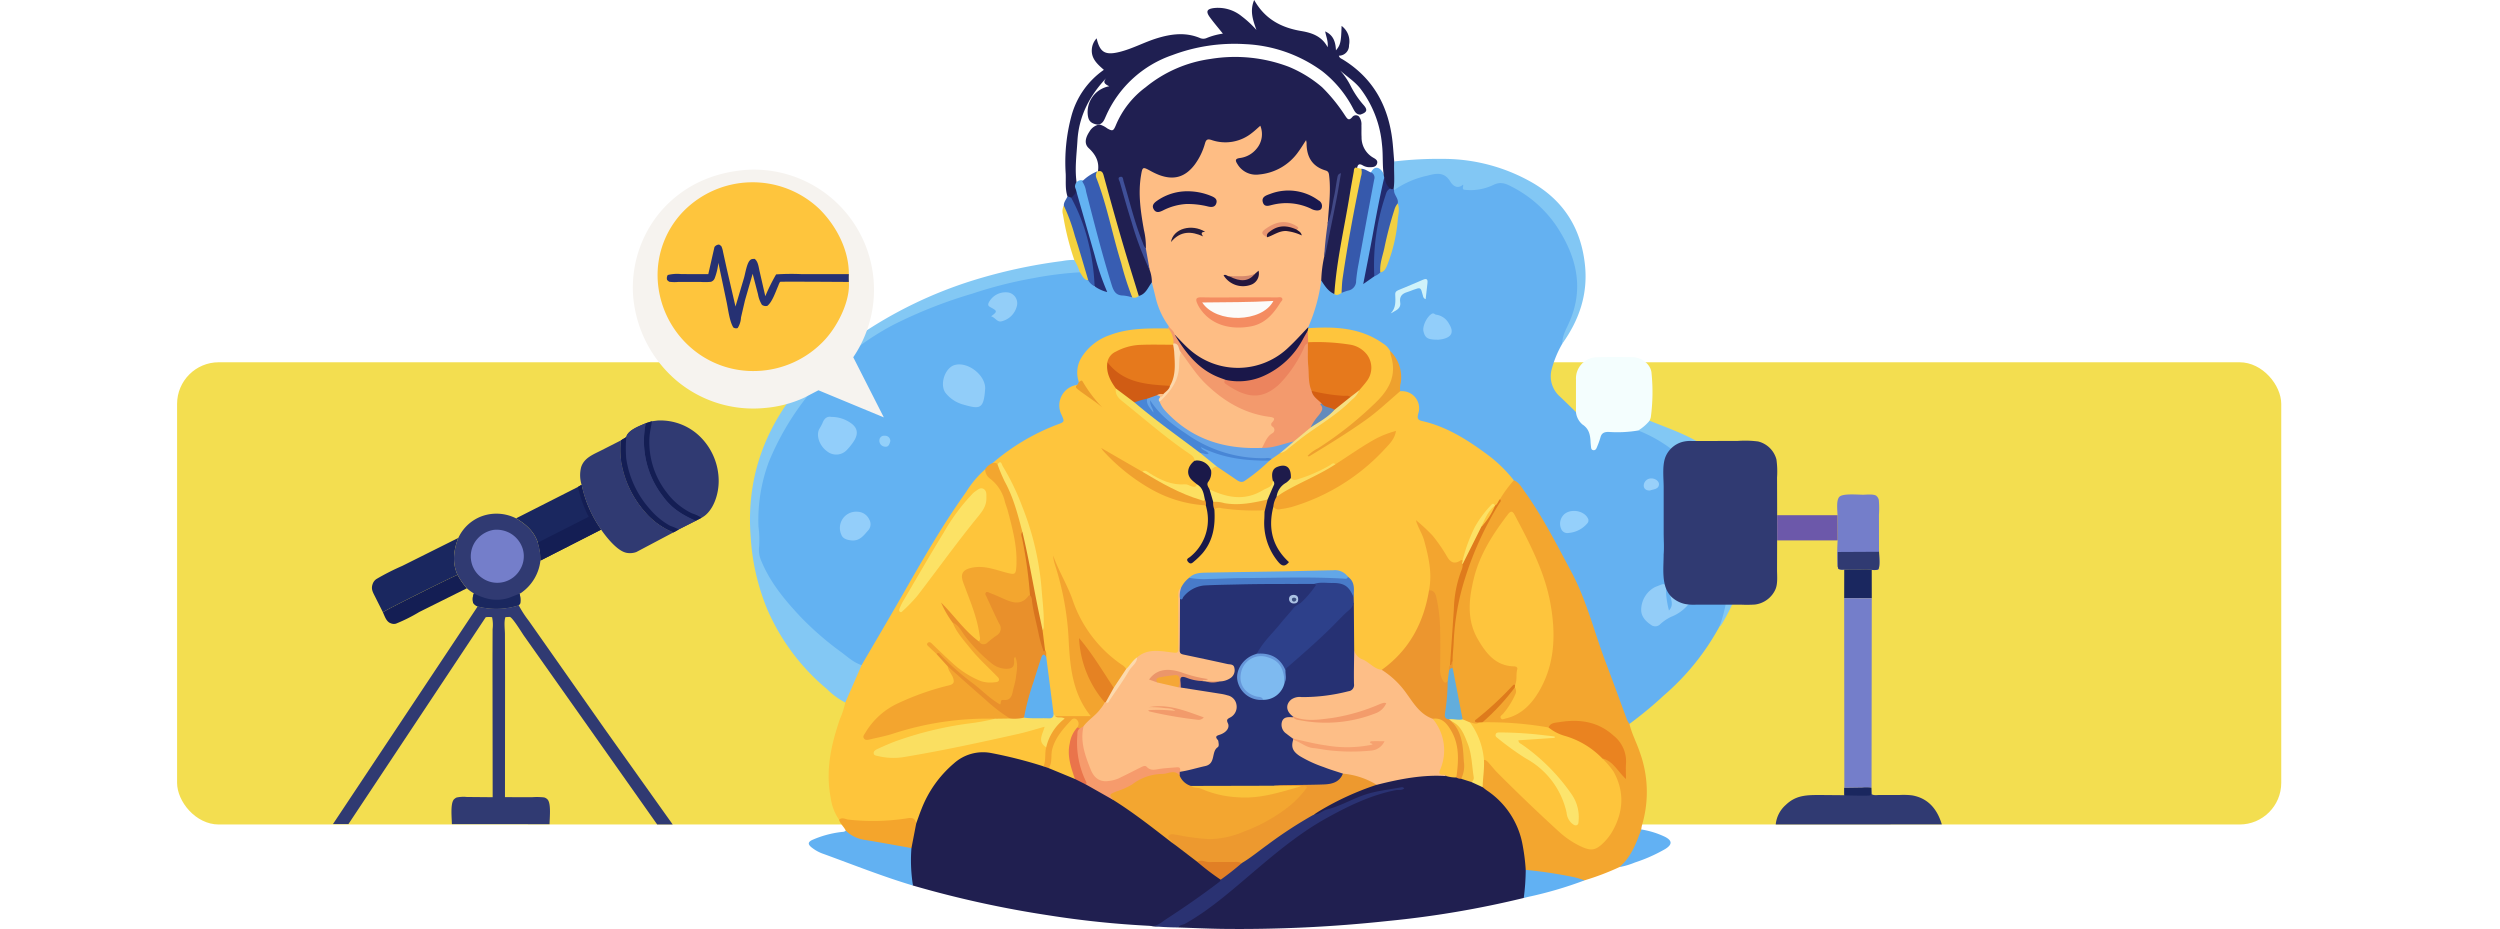<svg xmlns="http://www.w3.org/2000/svg" xmlns:xlink="http://www.w3.org/1999/xlink" width="600" height="222.96" viewBox="0 0 600 222.96">
  <defs>
    <clipPath id="clip-path">
      <rect id="Rectángulo_419388" data-name="Rectángulo 419388" width="600" height="222.96" transform="translate(810 2225.089)" fill="#fff" opacity="0.4"/>
    </clipPath>
    <clipPath id="clip-path-2">
      <rect id="Rectángulo_419389" data-name="Rectángulo 419389" width="240.001" height="222.96" transform="translate(0 0)" fill="none"/>
    </clipPath>
    <filter id="Trazado_1043752" x="142.88" y="31.697" width="78.238" height="77.476" filterUnits="userSpaceOnUse">
      <feOffset dy="3" input="SourceAlpha"/>
      <feGaussianBlur stdDeviation="3" result="blur"/>
      <feFlood flood-opacity="0.161"/>
      <feComposite operator="in" in2="blur"/>
      <feComposite in="SourceGraphic"/>
    </filter>
    <clipPath id="clip-path-3">
      <rect id="Rectángulo_419390" data-name="Rectángulo 419390" width="66.85" height="92.116" fill="none"/>
    </clipPath>
    <clipPath id="clip-path-4">
      <rect id="Rectángulo_419391" data-name="Rectángulo 419391" width="92.572" height="96.95" fill="none"/>
    </clipPath>
  </defs>
  <g id="Enmascarar_grupo_1098809" data-name="Enmascarar grupo 1098809" transform="translate(-810 -2225.089)" clip-path="url(#clip-path)">
    <rect id="Rectángulo_419387" data-name="Rectángulo 419387" width="505" height="110.934" rx="10" transform="translate(852.5 2312.033)" fill="#f3de50"/>
    <g id="Grupo_1203648" data-name="Grupo 1203648" transform="translate(989.999 2225.085)">
      <g id="Grupo_1203647" data-name="Grupo 1203647" transform="translate(0 0.004)" clip-path="url(#clip-path-2)">
        <path id="Trazado_1043624" data-name="Trazado 1043624" d="M2677.37,830.543a24.8,24.8,0,0,0-2.67,6.58,6.481,6.481,0,0,0,2.1,6.183c1.29,1.217,2.55,2.464,3.823,3.7.534.17.716.652.955,1.082a3.009,3.009,0,0,0,.282.523c1.578,1.828,3.3,3.58,2.925,6.4a4.744,4.744,0,0,0,1.26-2.217,2.32,2.32,0,0,1,2.3-1.559c2.429-.018,4.859,0,7.286-.181a32.233,32.233,0,0,1,15.979,12.209c2.612,3.681,3.69,8.133,4.742,12.487a45.3,45.3,0,0,1,1.019,15.984,18.547,18.547,0,0,1-2.3,6.723,58.889,58.889,0,0,1-13.445,16.629,93.5,93.5,0,0,1-8.161,6.753c-.887-.09-1.026-.846-1.272-1.473-3.548-9.036-6.68-18.221-9.864-27.389-1.736-5-4.433-9.559-6.933-14.206a116.776,116.776,0,0,0-7.508-12.369,10.64,10.64,0,0,0-2.387-2.647,61.539,61.539,0,0,0-5.411-5.35c-4.9-3.742-9.984-7.114-16.062-8.674-1.523-.391-1.862-.905-1.773-2.3.2-3.117-.333-3.954-3.2-5.037a1.817,1.817,0,0,1-.768-.446,3.724,3.724,0,0,1-.2-2.467,8.944,8.944,0,0,0-2.4-6.815c-3.1-3.507-7.216-4.65-11.664-5.18-2.565-.305-5.145-.072-7.7-.428a.883.883,0,0,1-.277-.4,2.207,2.207,0,0,1,.248-1.574,28.225,28.225,0,0,0,2.395-8.5,2.934,2.934,0,0,1,.34-1.122c.672-.652.953.054,1.272.411a10.85,10.85,0,0,0,2.318,2.26c.681.269,1.273-.083,1.891-.273,2.095-.517,2.775-1.927,3.034-4,.9-7.164,2.562-14.2,3.793-21.312a7.168,7.168,0,0,0,.039-2.952c.688-1.494,1.774-1.638,2.738-.36a6.671,6.671,0,0,1,.783,1.75c-.071,2.546-.977,4.932-1.465,7.4-1.073,5.422-1.788,10.907-3.049,16.42.7,0,1.035-.488,1.491-.7.655-.235,1.115-.8,1.759-1.05a3.481,3.481,0,0,0,1.405-2.19,35.481,35.481,0,0,0,2.225-9.952c.082-1.257.738-2.5.159-3.789-.133-1.162-1.043-2.162-.722-3.421a1.538,1.538,0,0,1,.551-.694,20.281,20.281,0,0,1,10.746-3.637,2.872,2.872,0,0,1,2.248,1.311c.766.883,1.569,1.712,2.917,1.384a.511.511,0,0,1,.433.065c2.323,2.062,4.66.566,6.863-.147a5.4,5.4,0,0,1,4.443.182,29.789,29.789,0,0,1,15.772,19.142c1.64,5.83.468,11.243-2.125,16.5a26.526,26.526,0,0,0-1.188,2.727" transform="translate(-2482.39 -748.107)" fill="#64b1f1"/>
        <path id="Trazado_1043625" data-name="Trazado 1043625" d="M803.32,3566.649a227.986,227.986,0,0,1-23.91-2.479,253.448,253.448,0,0,1-32.8-7.184c-1.435-1.535-.843-3.483-.994-5.253a15.883,15.883,0,0,1,.149-3.544,30.6,30.6,0,0,1,1.087-6.139c1.672-5.166,3.993-9.941,8.039-13.735,3.063-2.873,6.4-4.452,10.8-3.644a91.392,91.392,0,0,1,12.243,3.2c.478.227,1,.35,1.468.605a56.713,56.713,0,0,1,6.139,2.434c.972.459,1.891,1.02,2.857,1.492,2.2,1.156,4.313,2.463,6.489,3.659a114.244,114.244,0,0,1,13.191,9.587,4.053,4.053,0,0,0,.877.548c2.086,1.546,4.152,3.117,6.115,4.82q2.228,1.623,4.413,3.3c.468.357,1,.664,1.2,1.283.078.719-.448,1.057-.913,1.42-4.307,3.357-8.875,6.341-13.42,9.357-.956.635-2,.367-3.027.276" transform="translate(-707.498 -3344.455)" fill="#201f50"/>
        <path id="Trazado_1043626" data-name="Trazado 1043626" d="M2094.425,3664.6a233.3,233.3,0,0,1-32.625,5.525,332.578,332.578,0,0,1-39.795,1.894c-3.482-.053-6.961-.22-10.442-.335-.313-.533.133-.733.454-.906,6.767-3.648,12.4-8.8,18.213-13.713,5.9-4.985,11.941-9.772,18.874-13.3,4.745-2.417,9.522-4.715,14.068-5.182a44.674,44.674,0,0,0-12.381,4.1c-1.766.87-3.773,1.24-5.567,2.12a.947.947,0,0,1-1.116-.156c-.019-1.016.841-1.263,1.5-1.632a58.392,58.392,0,0,1,13.273-5.928,3.493,3.493,0,0,0,.407-.185c5.374-1.488,10.793-2.594,16.418-2.01a17.786,17.786,0,0,1,2.411.321c.443.125.9.189,1.343.332.82.331,1.694.506,2.508.86.977.365,1.869.911,2.828,1.316,5.842,3.456,9.03,8.669,10.12,15.276.276,1.674.354,3.364.493,5.052-.1,1.278-.118,2.557-.088,3.836a3.569,3.569,0,0,1-.894,2.719" transform="translate(-1908.725 -3449.088)" fill="#201f50"/>
        <path id="Trazado_1043627" data-name="Trazado 1043627" d="M421.126,2275.792a106.649,106.649,0,0,0-12.69-3.223,10.43,10.43,0,0,0-8.822,2.513,27.333,27.333,0,0,0-7.775,10.944c-.458,1.13-.846,2.289-1.266,3.435-2.115-1.09-4.273-.192-6.407-.117-4.067.143-8.14.526-12.118-.742a12.263,12.263,0,0,1-2.024-5.389c-1.258-6.542.153-12.772,2.282-18.916a19.915,19.915,0,0,0,1.235-3.818,2.126,2.126,0,0,1,.3-1.845c1.086-2.4,2.135-4.819,3.2-7.231.514-1.811,1.752-3.23,2.691-4.8,5.122-8.537,9.832-17.313,15.069-25.781a133.431,133.431,0,0,1,10.28-15.017c.56-.678,1.038-1.675,2.255-1.255a21.054,21.054,0,0,0,2.934,3.368,4.961,4.961,0,0,1,1.285,1.816c1.975,5.551,3.687,11.16,3.6,17.144a10.579,10.579,0,0,1-.06,1.343c-.234,1.651-1,2.188-2.576,1.7-1.717-.532-3.488-.819-5.225-1.255a7.181,7.181,0,0,0-3.4.054c-1.519.344-2.006,1.094-1.529,2.611.778,2.47,1.842,4.838,2.672,7.292a40.794,40.794,0,0,1,1.266,5.679,1.6,1.6,0,0,1-.351,1.535c-.743.392-1.241-.128-1.714-.53a49.383,49.383,0,0,1-6.685-7.363,30.974,30.974,0,0,1,2.122,3.26,36.913,36.913,0,0,0,6.292,8.257c1.283,1.387,2.687,2.662,3.988,4.034.476.5,1.078,1.061.762,1.813-.3.726-1.111.758-1.806.825-2.6.251-4.746-.914-6.774-2.3a68.206,68.206,0,0,1-7.849-6.8c.422.517.955.97,1.42,1.487.877,1.174,2.19,1.974,2.859,3.327a18.237,18.237,0,0,0,.98,1.841c.949,1.535.531,2.67-1.174,3.231-1.893.623-3.857,1.015-5.732,1.693-4.13,1.493-8.255,3.006-11.431,6.25a10.767,10.767,0,0,0-1.6,1.967c-.318.532-1.051,1.119-.643,1.68.384.53,1.226.124,1.822-.017,1.6-.377,3.2-.758,4.76-1.286a71.242,71.242,0,0,1,21.755-3.409c.776-.014,1.617-.149,2.248.527-.094.812-.776.783-1.33.908-2.914.658-5.89.953-8.828,1.472a76.591,76.591,0,0,0-16.454,4.763,2.4,2.4,0,0,0-1.479,1.028,2.793,2.793,0,0,0,1.928.538,30.584,30.584,0,0,0,7.862-.634c8.043-1.633,16.1-3.2,24.1-5.023,1.555-.354,3.051-.914,4.6-1.3,1.586-.4,2.081.016,1.572,1.5a3.762,3.762,0,0,0,.6,3.771,12.891,12.891,0,0,1-.149,3.462c-.031.464-.2.977-.853.985" transform="translate(-350.675 -2091.866)" fill="#fec53b"/>
        <path id="Trazado_1043628" data-name="Trazado 1043628" d="M3311.105,2350.278a48.686,48.686,0,0,0-.879-6.637,19.982,19.982,0,0,0-8.407-12.395c-.366-.246-.7-.536-1.054-.806a1.433,1.433,0,0,1-.521-1.17c.266-1.687,0-3.418.429-5.087.552-.9,1.173-.486,1.75-.051a20.907,20.907,0,0,1,1.923,2.081c5.379,5.327,10.673,10.747,16.488,15.611a14.16,14.16,0,0,0,4.921,2.769,2.98,2.98,0,0,0,2.94-.542c4.577-3.674,6.152-11.291,3.4-16.474a12.357,12.357,0,0,0-1.929-2.459c-.412-.453-1.032-.867-.682-1.654.891-.489,1.521.1,2.142.566a18.5,18.5,0,0,1,2.841,2.93c.794-6.2-3.342-11.2-9.73-11.756-2.86-.248-5.776-.389-8.394,1.246-1.36.232-2.656-.238-3.981-.37a75.116,75.116,0,0,0-10.09-.6,2.665,2.665,0,0,1-1.162-.212c-.815-.457-.488-1.081-.047-1.461a60.528,60.528,0,0,0,6.875-7.243.612.612,0,0,1,.694-.125c.891.675.575,1.5.247,2.292a22.849,22.849,0,0,1-2.887,4.655,7.872,7.872,0,0,0,4.171-1.989,16.914,16.914,0,0,0,5.093-7.078,32.9,32.9,0,0,0,1.82-12.306c-.164-9.328-4.425-17.255-8.351-25.3-.948-1.943-1.084-1.835-2.387-.11a41.12,41.12,0,0,0-6.163,10.7,26.157,26.157,0,0,0-1.818,11.86,14.115,14.115,0,0,0,7.265,11.215,5.86,5.86,0,0,0,2.453.56c.757.076,1.468.377,1.419,1.23-.073,1.268.134,2.6-.585,3.776a4.931,4.931,0,0,0-1.489,1.172,45.944,45.944,0,0,1-8.181,7.587c-.171-.021-.027.341-.029.141,0-.061.039-.068.1-.085.334-.087.588-.064.581.375-.676.839-1.461.351-2.221.187a3.242,3.242,0,0,1-2.091-1.281,13.06,13.06,0,0,1-.923-3.758c-.438-2.754-1.188-5.45-1.532-8.221-.008-.579-.006-1.158-.007-1.737a68.251,68.251,0,0,1,6.409-29.485c1.109-2.386,2.505-4.634,3.82-6.917a9.335,9.335,0,0,0,1.209-2.549c.811-1.871,1.715-3.671,3.7-4.6,1.2.473,1.763,1.567,2.454,2.525,4.416,6.116,7.8,12.834,11.344,19.459,3.69,6.9,5.511,14.5,8.264,21.753,1.748,4.606,3.421,9.241,5.142,13.857a5.207,5.207,0,0,0,.541.879c.561,2.386,1.736,4.546,2.506,6.858a27.937,27.937,0,0,1,.5,17.462,8.039,8.039,0,0,0-.178,1.019c.3,1.469-.478,2.686-1.008,3.924-.9,2.1-1.993,4.083-4.221,5.1a62.626,62.626,0,0,1-8.382,3.184c-3.035.042-5.918-1-8.912-1.257-1.127-.1-2.241-.365-3.373-.445a2.674,2.674,0,0,1-1.834-.813" transform="translate(-3124.929 -2141.511)" fill="#f3a62f"/>
        <path id="Trazado_1043629" data-name="Trazado 1043629" d="M26.792,1318.375l-3.926,8.981a18,18,0,0,1-4.418-3.251A51.412,51.412,0,0,1,4.072,1304.8a54.183,54.183,0,0,1-3.92-17.347c-.991-13.189,2.881-24.817,11.1-35.039a65.355,65.355,0,0,1,14.442-12.82,102.949,102.949,0,0,1,27.8-13.545,126.416,126.416,0,0,1,21.366-4.647,16.346,16.346,0,0,1,2.959-.282,2.632,2.632,0,0,1,1.482,3.015,1.988,1.988,0,0,1-1.5.526,126.5,126.5,0,0,0-42.588,12.253,58.2,58.2,0,0,0-18.378,14.116,63.556,63.556,0,0,0-10.164,14.88,38.553,38.553,0,0,0-3.9,20.87,4.018,4.018,0,0,1,.038,1.044c-.729,4.538,1.461,8.112,3.889,11.565,4.819,6.851,11,12.306,17.812,17.088a9.015,9.015,0,0,1,2.283,1.9" transform="translate(0 -1158.744)" fill="#83c8f4"/>
        <path id="Trazado_1043630" data-name="Trazado 1043630" d="M1483.079,47.128c-.573-1.737-.356-3.546-.417-5.317a42.563,42.563,0,0,1,1.353-13.918,19.741,19.741,0,0,1,7.8-11.128c-1.521-1.337-3.009-2.633-2.895-4.827a4.263,4.263,0,0,1,1.162-2.737c.775,3.372,2.043,4.11,5.406,3.292,3.16-.768,6.014-2.371,9.11-3.317,3.461-1.058,6.919-1.489,10.372-.007a2.005,2.005,0,0,0,1.576-.066,16.529,16.529,0,0,1,3.835-1.029c-1.089-1.361-2.143-2.59-3.1-3.893-1.066-1.458-.757-2.05,1.07-2.255a8.967,8.967,0,0,1,6.551,1.991,24.176,24.176,0,0,1,3.525,3.271c-.8-2.285-1.656-4.544-.536-7.185,2.575,4.608,6.529,6.646,11.309,7.45,2.548.429,4.928,1.238,6.319,3.878.186-1.429-.388-2.573-.585-3.794,1.731.815,2.479,2.144,2.583,4.547,1.075-1.265,1.241-1.969,1.351-5.864a4.6,4.6,0,0,1,1.786,4.622,2.44,2.44,0,0,1-2.433,2.531c.13.573.605.7.966.921,7.567,4.656,11.15,11.659,11.966,20.292.131,1.388.23,2.779.343,4.168,1.016,2.052.66,4.16.257,6.269-.29.5-.639.869-1.285.59-1.26-.593-1.317-1.747-1.353-2.909-.549-2.649-.22-5.355-.553-8.031a25.9,25.9,0,0,0-5.226-13.46c-1.391-1.736-3.262-2.892-4.814-4.29A16.886,16.886,0,0,1,1551,20.533a22.028,22.028,0,0,0,3.063,4.582c1.15,1.259.938,1.856-.693,2.391-.974,0-1.335-.72-1.723-1.432a27.25,27.25,0,0,0-7.463-9.012,33.863,33.863,0,0,0-18.469-6.466,42.275,42.275,0,0,0-17.444,2.625,26.963,26.963,0,0,0-15.945,14.607c-.435.943-.741,2.013-2.055,2.094-1.594-.309-2.177-.914-2.327-2.417a6.3,6.3,0,0,1,5.173-6.8c-1.326-.626-1.48-1.029-.741-1.946-4,4.214-6.556,9.121-6.9,14.984-.207,3.518-.727,7.046-.123,10.578a5.4,5.4,0,0,1,.2,1.6,2.085,2.085,0,0,1-1.481,1.728,1,1,0,0,1-1-.528" transform="translate(-1406.887 -0.004)" fill="#1f1f51"/>
        <path id="Trazado_1043631" data-name="Trazado 1043631" d="M3896.331,1695.26a29.975,29.975,0,0,1-7.119.342c-1.051,0-1.679.28-1.947,1.345a19.62,19.62,0,0,1-.808,2.239c-.163.422-.356.882-.924.791-.5-.081-.5-.542-.545-.936-.037-.345-.074-.692-.091-1.038-.078-1.66-.34-3.143-1.95-4.188a4.478,4.478,0,0,1-1.553-2.976c0-2.585,0-5.17.006-7.755a5.091,5.091,0,0,1,5.132-5.4c2.832-.092,5.669-.068,8.5-.016,2.156.039,4.366,1.734,4.5,3.854a45.135,45.135,0,0,1-.175,10.547,5.082,5.082,0,0,1-.3.839,2.668,2.668,0,0,1-2.733,2.352" transform="translate(-3683.161 -1591.942)" fill="#f4fefe"/>
        <path id="Trazado_1043632" data-name="Trazado 1043632" d="M4173.825,1979.274a10.8,10.8,0,0,0,2.733-2.352c3.448,1.411,6.972,2.623,10.293,4.358,7.416,3.876,12.5,9.621,13.543,18.063a36.81,36.81,0,0,1-3.2,19.783,44.134,44.134,0,0,1-3.112,6.274c-.218.332-.361.713-.743.906a33.873,33.873,0,0,0,2.064-12.42,51.028,51.028,0,0,0-5.076-20.987c-1.868-3.89-5.211-6.6-8.574-9.2a34.637,34.637,0,0,0-7.927-4.43" transform="translate(-3960.655 -1875.955)" fill="#82c8f4"/>
        <path id="Trazado_1043633" data-name="Trazado 1043633" d="M3023.922,753.627c.305-2.176.009-4.365.132-6.545a89.746,89.746,0,0,1,11.6-.62,42.99,42.99,0,0,1,21.909,5.913c7.343,4.393,11.371,10.961,12.274,19.535.744,7.07-1.392,13.208-5.411,18.858-.062-1.719.764-3.186,1.446-4.656,3.922-8.451,1.989-16.177-2.868-23.522a28.7,28.7,0,0,0-10.889-9.524c-1.38-.725-2.641-1.193-4.329-.318a12.645,12.645,0,0,1-6.78,1.139c-.851-.063-.25-.792-.427-1.256-1.4,1.283-2.588.076-3.054-.711-1.446-2.44-3.481-1.967-5.482-1.437a21.853,21.853,0,0,0-8.016,3.487.234.234,0,0,1-.143-.207q0-.137.038-.137" transform="translate(-2869.445 -708.331)" fill="#82c7f4"/>
        <path id="Trazado_1043634" data-name="Trazado 1043634" d="M1915.7,3705.726c1.216.017,2.045-.962,3.145-1.231,3.079-.754,5.81-2.391,8.788-3.433,2.953-1.033,5.994-1.3,9-1.876a.622.622,0,0,1,.722.271c-.618.549-1.421.291-2.1.426-5.929,1.187-11.285,3.785-16.509,6.683-7.121,3.95-13.229,9.257-19.4,14.5-4.609,3.918-9.232,7.849-14.545,10.849-.536.3-1.3.23-1.623.911a67.9,67.9,0,0,1-7.016-.4c1.764.34,2.924-.852,4.211-1.688,4.241-2.755,8.39-5.64,12.42-8.7.243-.184.483-.349.511-.684.041-.733.611-1.07,1.1-1.471,1.2-.993,2.564-1.778,3.736-2.812a187.167,187.167,0,0,1,15.406-10.718c.639-.385,1.247-1.065,2.15-.632" transform="translate(-1780.349 -3510.234)" fill="#2a3272"/>
        <path id="Trazado_1043635" data-name="Trazado 1043635" d="M300.962,3906.469a38.24,38.24,0,0,0,.37,8.984c-7.241-2.157-14.255-4.957-21.344-7.543a9.506,9.506,0,0,1-3.119-1.714c-.791-.7-.709-1.179.222-1.658a24.46,24.46,0,0,1,6.856-1.91c.432-.081.906.018,1.249-.36a.738.738,0,0,1,.582.025c3.131,2.036,6.838,1.9,10.289,2.712,1.109.261,2.241.451,3.37.633a2.17,2.17,0,0,1,1.525.831" transform="translate(-262.217 -3702.923)" fill="#62b1f2"/>
        <path id="Trazado_1043636" data-name="Trazado 1043636" d="M435.851,3851.017c-3.868-.687-7.728-1.42-11.607-2.038a8.057,8.057,0,0,1-4.159-2.163c-.428-.936-1.319-1.586-1.606-2.61.743-.676,1.513-.124,2.257-.024a53.653,53.653,0,0,0,13.426-.214c1.049-.123,2.452-.693,2.842,1.1l-1.152,5.952" transform="translate(-397.106 -3647.471)" fill="#f4a52c"/>
        <path id="Trazado_1043637" data-name="Trazado 1043637" d="M3636.428,4087.619a107.306,107.306,0,0,1,11.714,1.787c.815.178,1.6.483,2.405.729a94.675,94.675,0,0,1-13.584,3.979l-1.012.246a54.42,54.42,0,0,0,.478-6.741" transform="translate(-3450.251 -3878.852)" fill="#61b1f3"/>
        <path id="Trazado_1043638" data-name="Trazado 1043638" d="M1475.457,922.683l.881.309c.819.235,1.142.94,1.439,1.617a49.58,49.58,0,0,1,4.555,18.222,2.252,2.252,0,0,1-.161,1.313c-1.369.572-1.755-.5-2.276-1.354-1.565-5.193-3.1-10.4-4.852-15.533a5.5,5.5,0,0,1-.453-2.325c-.064-.886.589-1.495.866-2.249" transform="translate(-1399.265 -875.559)" fill="#385fb2"/>
        <path id="Trazado_1043639" data-name="Trazado 1043639" d="M4085.879,3906.814c2.791-2.4,4.019-5.709,5.228-9.028a20.741,20.741,0,0,1,5.672,1.755c1.8.921,1.827,1.875.024,2.969a38.128,38.128,0,0,1-7.216,3.2,18.264,18.264,0,0,1-3.709,1.1" transform="translate(-3877.201 -3698.714)" fill="#62b1f3"/>
        <path id="Trazado_1043641" data-name="Trazado 1043641" d="M1468.914,966.712a43.693,43.693,0,0,1,2.645,7.253c1.153,3.537,2.161,7.121,3.231,10.685-1.466.106-1.991-.4-2.032-1.958a14.232,14.232,0,0,0-1.346-2.977,65.406,65.406,0,0,1-2.7-10.835,2.811,2.811,0,0,1,.2-2.167" transform="translate(-1393.589 -917.339)" fill="#f4d23f"/>
        <path id="Trazado_1043642" data-name="Trazado 1043642" d="M1263.572,1567.908a30.249,30.249,0,0,0-3.334,4.541,2.207,2.207,0,0,1-1.127,1.7c-1.665.167-2.113,1.7-2.876,2.752a24.431,24.431,0,0,0-4.053,9.042,2.009,2.009,0,0,1-.723,1.427c-2.474,1.2-2.972,1.09-4.557-1.177-1.823-2.606-3.413-5.39-5.734-7.343a29.563,29.563,0,0,1,2.857,13.053,8.462,8.462,0,0,1-.357,2.5,28.579,28.579,0,0,1-9.921,18.26,4.368,4.368,0,0,1-1.95,1.049c-3.014-.945-5.918-2.038-7.073-5.419a78.3,78.3,0,0,1,.037-9.4,4.844,4.844,0,0,0-.069-1.338,5.623,5.623,0,0,1-.034-1.3c.288-1.893.1-3.648-1.44-5.02a4.438,4.438,0,0,0-3.163-1.079c-8.056,0-16.108.309-24.163.395a42.221,42.221,0,0,0-8.467.458,2.44,2.44,0,0,0-1.1.411,11.193,11.193,0,0,0-2.4,2.912,4.817,4.817,0,0,0-.431,2.462c0,3.674.016,7.348-.005,11.021-.01,1.852-.542,2.243-2.389,2-2.516-.336-5.047-.668-7.339.887a5.136,5.136,0,0,0-1.941,1.708c-.374.535-.758,1.022-1.516.9a26.64,26.64,0,0,1-8.5-7.623c-4.057-5.867-6.271-12.614-8.434-18.4.456,2.047,1.887,4.713,2.528,7.642a55.646,55.646,0,0,1,1.108,8.577,70.642,70.642,0,0,0,1.615,12.872,20.152,20.152,0,0,0,2.884,6.524c.327.482.876.983.57,1.6-.333.672-1.114.646-1.736.584-2.319-.233-4.669.252-6.972-.325a3.258,3.258,0,0,1-.7-.755c-.789-1.827-.624-3.792-.833-5.705-.28-2.562-.72-5.1-1.042-7.658a3.388,3.388,0,0,0-.147-1.972c.018-1.589-.711-3.08-.626-4.678a5.8,5.8,0,0,0,.254-2.8c-.409-4.855-.581-9.742-1.6-14.526a73.639,73.639,0,0,0-8.138-21.73c-.181-.313-.324-.624-.755-.592-.454-.231-1.007-.246-1.4-.623.061-.883.8-1.221,1.375-1.66a51.617,51.617,0,0,1,13.834-7.906c1.077-.38,1.262-.94.889-2.038a5.624,5.624,0,0,1,1.872-6.7,2.317,2.317,0,0,1,2.329-.64c.123.368.114.729.554,1.016a24.961,24.961,0,0,1,4.267,3.445,11.649,11.649,0,0,1-2.851-3.212,4.376,4.376,0,0,0-1.889-1.812,5.461,5.461,0,0,1-.006-4.762,11.522,11.522,0,0,1,5.616-5.962c3.406-1.9,7.161-2.384,10.962-2.532a15.949,15.949,0,0,1,5.348.25,3.716,3.716,0,0,1,1.516,3.92,1.211,1.211,0,0,1-.282.426,4.7,4.7,0,0,1-2.755.422c-2.88.052-5.789-.247-8.593.693-1.614.541-3.25,1.078-3.909,2.909a5.334,5.334,0,0,0,.51,3.816c.306.774.876,1.413,1.152,2.2a4.312,4.312,0,0,0,1.811,3.127c5.156,4.165,10.127,8.564,15.641,12.275.816.549,1.728,1.124,1.374,2.386a6.194,6.194,0,0,1-.74,1.082,2.314,2.314,0,0,0,.26,2.963c.4.478.991.823,1.081,1.523a.918.918,0,0,1-1.241.92c-1.688-.532-3.464-.275-5.161-.732a18.448,18.448,0,0,1-4.872-2.194,3.587,3.587,0,0,0-2.071-.741,40.3,40.3,0,0,1-9.332-5.543c2.63,2.012,4.742,4.133,7.1,5.969a35.1,35.1,0,0,0,16.042,6.792,3.271,3.271,0,0,1,1.561.439,5.845,5.845,0,0,1,.889,4.129,11.656,11.656,0,0,1-3.567,7.829,2.326,2.326,0,0,0-.87,1.31,12.059,12.059,0,0,0,4.969-9.441c.06-1.071-.251-2.2.46-3.188a2.475,2.475,0,0,1,1.99-.407,66.645,66.645,0,0,0,8.49.495c.632-.017,1.318-.121,1.794.483.535,1.135.262,2.348.3,3.528a12.969,12.969,0,0,0,2.929,8.123,5.032,5.032,0,0,0,.713.761.455.455,0,0,0,.5.061c.146-.557-.36-.82-.637-1.165a13.022,13.022,0,0,1-2.752-10.633,2.185,2.185,0,0,1,.646-1.466c4.98.21,9.236-1.922,13.469-4.15a48.159,48.159,0,0,0,12.379-9.239,16.472,16.472,0,0,0,3-3.973,13.9,13.9,0,0,0-3.746,1.474c-2.745,1.52-5.366,3.234-7.965,4.985a5.323,5.323,0,0,1-1.975,1.019,5.147,5.147,0,0,0-2.551,1.083,37.473,37.473,0,0,1-6.243,2.635,1.705,1.705,0,0,1-2.234-.574,2.089,2.089,0,0,1-.262-.835c-.118-1.074-.586-1.8-1.786-1.633a1.77,1.77,0,0,0-1.642,2.055,5.016,5.016,0,0,1,0,1.029,2.418,2.418,0,0,1-2,2.425,4.2,4.2,0,0,0-1.091.465c-3.607,2.184-7.273,1.739-10.98.3a5.747,5.747,0,0,1-1.761-1.072,1.8,1.8,0,0,1-.426-2.157,18.607,18.607,0,0,0,.682-2.551,1.79,1.79,0,0,1,1.625-1.239c1.7.38,2.932,1.588,4.324,2.5,1.65,1.083,1.851,1.132,3.4-.006,1.635-1.2,3.21-2.472,4.74-3.8a6.687,6.687,0,0,1,.661-.522,7.387,7.387,0,0,1,2.237-1.564,11.974,11.974,0,0,0,3.632-2.552c3.03-2.486,6.531-4.321,9.513-6.829,1.979-1.665,4.289-3.09,5.508-5.545.432-.668.968-1.256,1.426-1.9,2.213-3.128,1.154-6.552-2.46-7.876-2.131-.78-4.394-.649-6.6-.859-.934-.089-1.883.007-2.824-.033a2.085,2.085,0,0,1-1.76-.616c-.459-.862-.126-1.766-.143-2.651a.875.875,0,0,1,.456-.66c6.327-.42,12.521-.18,17.964,3.688a4.555,4.555,0,0,1,1.7,1.828,8.788,8.788,0,0,1-1.108,10.394,54.246,54.246,0,0,1-12.32,10.738c-1.648,1.072-3.288,2.155-4.949,3.207,4.425-2.763,8.7-5.747,12.943-8.781a61.36,61.36,0,0,0,5.946-4.974c.53-.491.989-1.172,1.887-.963a4.094,4.094,0,0,1,4.33,5.367c-.21.882-.293,1.5.857,1.76,6.172,1.39,11.322,4.761,16.287,8.485a33.422,33.422,0,0,1,5.8,5.767" transform="translate(-1080.241 -1452.648)" fill="#fec53d"/>
        <path id="Trazado_1043643" data-name="Trazado 1043643" d="M1864.234,625.166a41.205,41.205,0,0,1-3.111,11.169,20.725,20.725,0,0,1-12.789,9.781c-7.6,1.958-15.23-1.607-19.4-7.727a5.3,5.3,0,0,0-1.8-2.2,20.728,20.728,0,0,1-3.679-9.113c-.094-.482-.173-.968-.294-1.445-.123-1.021-.5-1.994-.58-3.023-.1-1.7-.643-3.315-.9-4.984.227-2.026-.492-3.927-.807-5.877-.613-3.8-1.13-7.586-.49-11.432a7.451,7.451,0,0,1,.214-1.023c.442-1.4,1.165-1.752,2.48-1.117a23.831,23.831,0,0,0,3.007,1.318,6.161,6.161,0,0,0,7.068-2.149,17.511,17.511,0,0,0,2.433-4.6c.7-1.778,1.2-2.081,3.084-1.644a9.847,9.847,0,0,0,9.281-2.381c.474-.422.972-1.053,1.662-.788.8.309.834,1.17.89,1.915a5.115,5.115,0,0,1-.771,3.139,7.425,7.425,0,0,1-3.349,2.873c-.553.253-1.5.185-1.531.958-.033.862.761,1.343,1.466,1.735a6,6,0,0,0,4.645.317,12.333,12.333,0,0,0,7.533-5.262,8.14,8.14,0,0,1,1.343-1.786c.591-.522,1.067-.473,1.336.337a.971.971,0,0,1,.074.289c.024,2.958,1.566,4.8,4.224,5.9a2.266,2.266,0,0,1,1.2,1.945,31.658,31.658,0,0,1-.2,8.168c-.091.985-.084,1.983-.25,2.964-.3,2.636-.707,5.259-.771,7.917-.365,1.954-.081,4.044-1.219,5.837" transform="translate(-1727.134 -557.837)" fill="#febd84"/>
        <path id="Trazado_1043644" data-name="Trazado 1043644" d="M1634.127,321.59a30.355,30.355,0,0,1,.733-5.812c.81-6.209,2.469-12.263,3.359-18.457-.485,3.284-1.131,6.538-1.842,9.778-.077.349.093,1.019-.691.775-.019-.006-.027-.079-.023-.119a.751.751,0,0,1,.043-.143c.237-3.674.754-7.338.335-11.035-.072-.631-.1-1.174-.834-1.39-3.326-.98-4.627-3.367-4.6-6.667a4.123,4.123,0,0,0-.127-.613c-.685,1.037-1.23,1.952-1.862,2.8a12.859,12.859,0,0,1-9.41,5.428,5.173,5.173,0,0,1-5.211-2.518c-.507-.8-.591-1.276.61-1.432A6.129,6.129,0,0,0,1618.57,290a5.387,5.387,0,0,0,.933-5.563c-.7.607-1.3,1.188-1.96,1.688a10.138,10.138,0,0,1-9.724,1.744c-.959-.313-1.312-.145-1.588.793a15.611,15.611,0,0,1-2.454,5.085c-2.287,3.025-5.014,3.836-8.548,2.513a17.149,17.149,0,0,1-2.156-1.024c-1.785-.971-1.853-.96-2.2,1.141-.736,4.4-.073,8.736.693,13.064a17.4,17.4,0,0,1,.47,4.44c-.988.068-1.028-.8-1.251-1.375-1.6-4.106-2.729-8.359-3.935-12.589a12.32,12.32,0,0,1-.431-1.579c1.646,7.081,4.385,13.816,6.537,20.737a8.293,8.293,0,0,1,.517,2.956,4.238,4.238,0,0,1-1.891,3.149,1.249,1.249,0,0,1-1.5.15,3.446,3.446,0,0,1-.831-1.715c-2.637-8.327-5.041-16.722-7.327-25.151a4.631,4.631,0,0,0-1.436-2.853c.477-2.375-.425-4.185-2.159-5.787-1.048-.968-.916-2.33.14-3.933a3.465,3.465,0,0,1,2.445-1.75,5.507,5.507,0,0,1,1.842.93c1.285.708,1.474.669,2.071-.741a21.777,21.777,0,0,1,7.162-9.135,31.265,31.265,0,0,1,15.556-6.786,36.289,36.289,0,0,1,18.816,1.891,29.592,29.592,0,0,1,7.98,4.906,40.29,40.29,0,0,1,5.511,6.8c.5.732.857,1.373,1.718.352a1.081,1.081,0,0,1,1.6-.142,3.007,3.007,0,0,1,.6,2.093c.032.941-.025,1.885.033,2.825a5.575,5.575,0,0,0,2.768,4.95c.557.313,1.219.676.943,1.474s-1.035.828-1.744.837a3.26,3.26,0,0,1-1.705-.455c-.934-.548-1.245-.072-1.348.786q-2.39,12.747-4.478,25.542c-.114.692-.035,1.393-.139,2.081-.131.87-.08,1.808-.825,2.476-1.5-.645-2.3-1.963-3.14-3.24" transform="translate(-1497.027 -254.261)" fill="#201f51"/>
        <path id="Trazado_1043645" data-name="Trazado 1043645" d="M2773.744,793.154c.945,0,1.629.687,2.48.936a1.338,1.338,0,0,1,.618,1.6q-1.917,10.1-3.745,20.212a40.2,40.2,0,0,0-.6,4.124,2.316,2.316,0,0,1-1.982,2.373,12.02,12.02,0,0,0-1.526.554,3.177,3.177,0,0,1-.452-2.837c1.283-8.534,2.782-17.03,4.593-25.47a3.08,3.08,0,0,1,.61-1.494" transform="translate(-2627.026 -752.645)" fill="#3659ac"/>
        <path id="Trazado_1043646" data-name="Trazado 1043646" d="M4194.458,2742.008c1.332-1.449.313-2.723.337-3.925.018-.911-.652-2.145.128-2.657.86-.564,2.069-.076,3.075.416,3.47,1.7,3.583,2.263.909,4.938a10.086,10.086,0,0,1-3.962,2.752,10.551,10.551,0,0,0-2.676,1.849,1.674,1.674,0,0,1-2.184.02c-1.391-.949-2.431-2.177-2.277-3.894a6.206,6.206,0,0,1,3.341-5.148,1.03,1.03,0,0,1,.139-.055c1.968-.71,2.514-1.453,2.476,1.6a23.824,23.824,0,0,0,.7,4.1" transform="translate(-3973.909 -2595.48)" fill="#93cdf8"/>
        <path id="Trazado_1043647" data-name="Trazado 1043647" d="M1993,1538.785c1.225,1.229,2.376,2.545,3.687,3.674a17.483,17.483,0,0,0,23.735-.659c1.633-1.518,3.114-3.2,4.666-4.8a.259.259,0,0,0,0,.247q-.066.316-.132.633c-1.644,6.519-9,12.43-15.7,12.536-1.36.022-2.79.536-4.094-.312-4.377-1.093-7.528-3.877-10.156-7.379-.565-.753-1.087-1.539-1.639-2.3a1.542,1.542,0,0,1-.371-1.635" transform="translate(-1891.098 -1458.497)" fill="#1a1749"/>
        <path id="Trazado_1043648" data-name="Trazado 1043648" d="M2752.358,787.36a3.314,3.314,0,0,1-.091,1.9c-1.69,8.123-3.215,16.276-4.407,24.488-.164,1.127-.173,2.276-.253,3.416-.541.319-1.069.723-1.727.262.539-8.022,2.4-15.839,3.682-23.746.3-1.868.64-3.729.975-5.592.067-.373-.01-.825.448-1.035l1.373.312" transform="translate(-2605.639 -746.851)" fill="#f9d444"/>
        <path id="Trazado_1043649" data-name="Trazado 1043649" d="M2926,885.7q.053.172.105.344c-.074,1.167,1.16,1.977.872,3.2-.313,2.423-1.232,4.695-1.766,7.065-.6,2.668-1.324,5.31-1.781,8.009a2.66,2.66,0,0,1-.631,1.481,4.194,4.194,0,0,1-1.441.92c-.726-.515-.615-1.3-.645-2.032-.169-4.052.7-7.984,1.421-11.93a33.542,33.542,0,0,1,1.366-5.617c.275-.746.515-1.7,1.7-1.468a.684.684,0,0,0,.8.027" transform="translate(-2771.528 -840.409)" fill="#395cad"/>
        <path id="Trazado_1043650" data-name="Trazado 1043650" d="M2642.625,1659.429c-2.757,2.348-5.372,4.854-8.342,6.96-4.3,3.053-8.793,5.809-13.291,8.555-.152.093-.33.255-.593.006a8.92,8.92,0,0,1,2.464-1.79,86.868,86.868,0,0,0,14.3-11.422c3.145-3.167,4.635-6.631,3.16-11.041a4.078,4.078,0,0,1-.095-.888,8.76,8.76,0,0,1,2.533,7.568,4.807,4.807,0,0,0-.134,2.052" transform="translate(-2486.567 -1565.549)" fill="#eea12e"/>
        <path id="Trazado_1043651" data-name="Trazado 1043651" d="M3167.393,1479.205c-2.537-.006-3.132-.379-3.534-2.024-.3-1.23.841-3.522,1.978-4.186.5-.293.718.167,1.083.206a4.12,4.12,0,0,1,3.046,2.147c1.257,1.992.725,3.214-1.548,3.716a9.356,9.356,0,0,1-1.025.141" transform="translate(-3002.224 -1397.673)" fill="#92cefa"/>
        <path id="Trazado_1043652" data-name="Trazado 1043652" d="M2888.282,834.9c-.873.333-1.011,1.174-1.248,1.9a52.448,52.448,0,0,0-2.6,19.143l-2.654,1.861c.767-3.956,1.5-7.588,2.169-11.234.854-4.688,1.722-9.372,2.791-14.017l.284-.427a3.193,3.193,0,0,0,1.255,2.77" transform="translate(-2734.602 -789.628)" fill="#222b70"/>
        <path id="Trazado_1043653" data-name="Trazado 1043653" d="M3808.879,2406.169a1.592,1.592,0,0,1-1.824-.963,3.066,3.066,0,0,1,.444-3.215c1.4-1.734,4.852-1.349,5.922.594a1.05,1.05,0,0,1-.163,1.36,6.538,6.538,0,0,1-4.38,2.224" transform="translate(-3612.368 -2278.265)" fill="#95d0fb"/>
        <path id="Trazado_1043654" data-name="Trazado 1043654" d="M2961.334,972.852c-.2-2.023.54-3.9.961-5.815a85.982,85.982,0,0,1,2.4-9.174,3.81,3.81,0,0,1,.812-1.566c.535,1.271.132,2.557.022,3.826a37.793,37.793,0,0,1-2.606,11.125c-.316.772-.7,1.429-1.594,1.6" transform="translate(-2810.058 -907.456)" fill="#f1d043"/>
        <path id="Trazado_1043655" data-name="Trazado 1043655" d="M3010.485,1319.493c1.328-1.329,1.163-2.972,1.1-4.588-.029-.714.492-.9,1-1.112,1.879-.786,3.768-1.548,5.629-2.375.881-.391,1.215-.168,1.114.763-.136,1.266-.287,2.53-.441,3.881-.572-.2-.593-.606-.686-.958-.505-1.923-.5-1.924-2.293-1.273-.467.17-.921.379-1.4.518-1.249.365-1.958,1.05-1.731,2.474.258,1.619-1.182,1.988-2.3,2.671" transform="translate(-2856.73 -1244.265)" fill="#cff2fa"/>
        <path id="Trazado_1043656" data-name="Trazado 1043656" d="M4201.415,2251.3c-1.13.052-1.571-.587-1.518-1.293a1.776,1.776,0,0,1,1.866-1.6c.865-.006,1.862.645,1.782,1.48-.111,1.167-1.447,1.107-2.13,1.409" transform="translate(-3985.392 -2133.58)" fill="#98d0fa"/>
        <path id="Trazado_1043657" data-name="Trazado 1043657" d="M1699.607,3638.095c-4.6-3.558-9.158-7.164-14.094-10.254-1.641-1.264-1.609-1.662.352-2.445a32.428,32.428,0,0,0,5.733-2.864c2.6-1.689,5.634-1.418,8.523-1.768a1.889,1.889,0,0,1,1.526.825,5.544,5.544,0,0,0,2.826,2.485,70.2,70.2,0,0,0,8.311,2.24,31.194,31.194,0,0,0,14.656-1.472c1.051-.349,2.128-.421,3.167-.722.594-.088,1.282-.244,1.612.389.315.606-.142,1.154-.52,1.6a26.514,26.514,0,0,1-7.1,6.106c-4.728,2.7-9.626,5.019-15.179,5.485a6.426,6.426,0,0,1-1.783,0c-2.1-.411-4.248-.522-6.352-.879-1.2-.2-1.728.037-1.68,1.271" transform="translate(-1598.31 -3435.833)" fill="#f3a630"/>
        <path id="Trazado_1043658" data-name="Trazado 1043658" d="M1966.211,3644.622a.788.788,0,0,1-.038-.144c-.05-.644-1.28-.913-.757-1.558.469-.578,1.4-.265,2.129-.163a55.711,55.711,0,0,0,7.631,1,22.058,22.058,0,0,0,8.371-1.863,39.249,39.249,0,0,0,10.5-5.827,23.074,23.074,0,0,0,4.593-4.8c-.464-.438-.921-.2-1.339-.238-1.35.149-2.7.27-4.04.524a2.9,2.9,0,0,1-2.393-.376c-.413-.773.282-.8.687-.948a4.569,4.569,0,0,1,1.619-.136c2.673-.005,5.347-.056,8.019.014a7.186,7.186,0,0,0,5.769-2.179,2.078,2.078,0,0,1,1.572-.253,19.788,19.788,0,0,1,5.666,1.751,1.6,1.6,0,0,1,1.114,1.285,68.067,68.067,0,0,0-13.552,6.178c-.511.3-1,.64-1.5.961a102.1,102.1,0,0,0-11.134,7.253c-2.065,1.474-4.017,3.108-6.205,4.409a25.787,25.787,0,0,1-10.647-.3q-2.455-1.878-4.911-3.755c-.379-.289-.772-.56-1.158-.839" transform="translate(-1864.914 -3442.359)" fill="#ed992f"/>
        <path id="Trazado_1043659" data-name="Trazado 1043659" d="M1382.194,2648.952h8.549c-4.292-5.313-4.93-11.489-5.279-17.7a69.6,69.6,0,0,0-3.285-18.546,9.632,9.632,0,0,1-.47-2.3c1.265,3.6,3.3,6.835,4.589,10.416a30.926,30.926,0,0,0,11.889,15.8,2.966,2.966,0,0,1,1.063,1.018.661.661,0,0,1,.024.82c-.739,1.092-1.477,2.184-2.174,3.3a.9.9,0,0,1-.873.436c-.888-.464-1.275-1.371-1.827-2.12a61,61,0,0,1-4.658-7.111,4.983,4.983,0,0,0-1.254-1.461,22.917,22.917,0,0,0,2.949,9.388c.917,1.594,2.024,3.071,2.863,4.711-.138,1.753-1.538,2.676-2.6,3.783-.74.775-1.594,1.46-2.373,2.213a1.871,1.871,0,0,1-1.207.533,1.023,1.023,0,0,1-.727-.476c-.255-.4.017-1.111-.578-1.266-.552-.143-.858.409-1.182.755-2.171,2.322-3.909,4.842-3.918,8.216,0,.8-.029,1.733-1.057,2.081l-1.252-.433c.642-1.464.229-3.077.642-4.574-.44-1.573.489-2.773,1.131-4.037a14.393,14.393,0,0,1,1.972-2.379c-.131-.564-1.192-.221-.959-1.069" transform="translate(-1308.958 -2477.086)" fill="#f3a42f"/>
        <path id="Trazado_1043660" data-name="Trazado 1043660" d="M1528.177,3413.062l.9-.573a1.289,1.289,0,0,1,.342,1.233,18.2,18.2,0,0,0,1.675,8.405c1.142,2.82,2.636,3.485,5.551,2.586a26.487,26.487,0,0,0,4.422-2.148,4.441,4.441,0,0,1,4.228-.42c1.356.6,2.928-.143,4.412-.181.493-.012.984-.143,1.484-.122,1.1.046,1.7.5,1.417,1.7a1.023,1.023,0,0,1-.464.834c-1.209-1.633-2.773-.419-4.142-.434a12.193,12.193,0,0,0-7.307,2.555,18.931,18.931,0,0,1-3.806,1.676c-1.731.721-1.734.714-.673,2.033l-6.545-3.711c-2.614-3.725-2.869-7.951-2.572-12.281.04-.587.247-1.214,1.079-1.157" transform="translate(-1449.012 -3238.203)" fill="#f69b6c"/>
        <path id="Trazado_1043661" data-name="Trazado 1043661" d="M1403.922,3388.509c.94-1.419.428-3.1.852-4.632.79-2.851,2.7-4.909,4.622-6.983a.852.852,0,0,1,1.22-.062,1.386,1.386,0,0,1,.172,1.893,4.4,4.4,0,0,1-.559,1.523,12.124,12.124,0,0,0-.208,8.583c.239.719.691,1.473.178,2.272l-6.275-2.593" transform="translate(-1332.219 -3204.15)" fill="#fdc33d"/>
        <path id="Trazado_1043662" data-name="Trazado 1043662" d="M1499.554,3430.495c-.927-2.777-1.928-5.529-1.233-8.557a7.184,7.184,0,0,1,1.823-3.821l.6.286c-.637.352-.576.965-.6,1.56a21.318,21.318,0,0,0,2.162,11.322c.073.134-.041.369-.068.557l-2.682-1.346" transform="translate(-1421.577 -3243.543)" fill="#ea744b"/>
        <path id="Trazado_1043663" data-name="Trazado 1043663" d="M2102.214,4045.2c.963-.637,1.912.056,2.871.038,2.016-.039,4.033-.009,6.05-.01a3.3,3.3,0,0,1,1.726.27,62.58,62.58,0,0,1-5.05,3.97,59.211,59.211,0,0,1-5.6-4.268" transform="translate(-1994.848 -3838.342)" fill="#e17f25"/>
        <path id="Trazado_1043664" data-name="Trazado 1043664" d="M2511.987,3088.472a18.76,18.76,0,0,0-8.109-2.685,1.718,1.718,0,0,1-1.713.063,48.369,48.369,0,0,1-8.26-3.451,4.8,4.8,0,0,1-2.514-2.638c-.27-.833-.433-1.68.578-2.194a38.33,38.33,0,0,0,7.149,1.913,50.881,50.881,0,0,0,10.982.259,3.632,3.632,0,0,0,2.393-.993.464.464,0,0,0-.584-.165c-2.346,1.771-5.091,1.375-7.717,1.31a38.935,38.935,0,0,1-8.7-1.119c-1.252-.319-2.324-1.137-3.648-1.218a3.437,3.437,0,0,1-2.8-2.178,2.409,2.409,0,0,1,.17-2.8c.725-.88,1.66-.725,2.6-.415a8.039,8.039,0,0,0,4.3.994,43.972,43.972,0,0,0,13.4-1.618,7.882,7.882,0,0,0,3.5-1.864c-1.889.649-3.493,1.291-5.136,1.813a29.522,29.522,0,0,1-14.235,1.331,9.2,9.2,0,0,1-1.947-.691,2.07,2.07,0,0,1-1.657-2.458,3.035,3.035,0,0,1,2.657-2.643c1.728-.176,3.468-.279,5.2-.379a40.285,40.285,0,0,0,6.462-1.069,1.8,1.8,0,0,0,1.63-2.074c-.057-1.79-.031-3.583,0-5.374.01-.688-.044-1.414.594-1.916a3.3,3.3,0,0,0,2.137,2.218c1.562.683,2.653,2.242,4.481,2.457a2.567,2.567,0,0,1,2,.8,21.271,21.271,0,0,1,5.078,5.565,16.1,16.1,0,0,0,5.536,5.226c2.715,2.967,3.283,6.5,2.589,10.3-.23,1.259-.9,2.482.29,3.6-5.706-.389-11.225.72-16.709,2.1" transform="translate(-2361.582 -2900.119)" fill="#fdbe87"/>
        <path id="Trazado_1043665" data-name="Trazado 1043665" d="M2980.96,2800.272c-3.256-1.155-4.774-4.072-6.67-6.6a20.849,20.849,0,0,0-5.559-5.145c6.565-4.711,10.066-11.243,11.344-19.094.965-.605,1.489.047,1.928.736a6.732,6.732,0,0,1,.745,2.558c.8,4.586.588,9.215.606,13.834,0,.8-.049,1.595.032,2.385a2.411,2.411,0,0,0,1.22,2.225,3.38,3.38,0,0,1,.427,2.817c-.182,1.362-.2,2.738-.437,4.094a1.675,1.675,0,0,0,.419,1.765,10.227,10.227,0,0,0,.841.874c3.292,3.606,3.26,8.022,3,12.477a1.494,1.494,0,0,1-1.075,1.468,1.984,1.984,0,0,1-1.144-.305c-.42-.462-.305-1.025-.293-1.567a34.889,34.889,0,0,0-.029-4.93c-.418-3.456-1.777-6.329-5.358-7.592" transform="translate(-2817.109 -2627.764)" fill="#ec962f"/>
        <path id="Trazado_1043666" data-name="Trazado 1043666" d="M3285.268,3369.2l-.581-.467c1.092-1.036,2.18-.564,3.267.01l1.786.746c2.5,1.97,3.275,4.76,3.678,7.727a1.49,1.49,0,0,1-.346,1.252c.14,2.2-.271,4.373-.308,6.564l-2.707-1.247c-.229-3.627-.544-7.239-1.969-10.643a8.3,8.3,0,0,0-2.82-3.941" transform="translate(-3116.928 -3196.105)" fill="#fde366"/>
        <path id="Trazado_1043667" data-name="Trazado 1043667" d="M3208.176,3376.751c2.218-.336,3.363,1.1,4.337,2.707,2.171,3.579,1.862,7.473,1.343,11.382a7.748,7.748,0,0,1-2.416-.343.959.959,0,0,0-.809-.3c-.826-.015-1.021-.334-.707-1.134a11.8,11.8,0,0,0-1.748-12.314" transform="translate(-3044.325 -3204.244)" fill="#fec33f"/>
        <path id="Trazado_1043668" data-name="Trazado 1043668" d="M3296.056,3389.241c2.323,1.026,3.064,3.249,3.893,5.332,1.032,2.594,1.016,5.415,1.473,8.135a1.146,1.146,0,0,1-.576,1.118l-2.453-.781a6.84,6.84,0,0,0,.642-4.177c-.2-3.447-.31-6.937-2.978-9.626" transform="translate(-3127.716 -3216.142)" fill="#f8be3c"/>
        <path id="Trazado_1043669" data-name="Trazado 1043669" d="M130.771,874.686c1.712-.444,2.2-2.064,3.134-3.257.325,1.3.659,2.594.972,3.9a18.983,18.983,0,0,0,3.061,6.575.436.436,0,0,1-.073.581c-4.718-.027-9.448-.131-13.968,1.568a12.91,12.91,0,0,0-6.888,5.408,6.915,6.915,0,0,0-.625,5.875c.117.349-.054.549-.354.682a4.974,4.974,0,0,0-3.8,7.18c.75,1.71.751,1.714-1.031,2.359a52.073,52.073,0,0,0-15.515,9.24A2.265,2.265,0,0,1,93.9,916.3a23.936,23.936,0,0,0-4.582,5.453c-5.772,8.076-10.676,16.69-15.609,25.287-3.119,5.435-6.3,10.832-9.457,16.246-1.888-.6-3.322-1.942-4.852-3.087a73.99,73.99,0,0,1-9.482-8.166c-3.877-4.088-7.5-8.377-9.7-13.657a6.5,6.5,0,0,1-.554-3.612,26,26,0,0,0-.168-4.749,39.954,39.954,0,0,1,2.485-15.5A65.347,65.347,0,0,1,71.96,881.561a112.6,112.6,0,0,1,18.872-7.435,102.805,102.805,0,0,1,14.733-3.729,84.061,84.061,0,0,1,11.066-1.388c.587.745.869,1.808,2.032,1.958a3.555,3.555,0,0,0,1.511,1.4c.655-.231,1.227.194,1.989.363-2.5-6.226-3.235-12.794-5.636-18.881a9.273,9.273,0,0,1-.757-4.32c-.04-.488-.444-.911-.261-1.44a1.444,1.444,0,0,1,1.888-1.108c.983.649,1.08,1.748,1.331,2.74,1.655,6.562,3.392,13.1,5.288,19.6.042.143.071.29.112.433,1.106,3.835,1.106,3.835,5.056,4.69a4.349,4.349,0,0,1,1.586.243" transform="translate(-37.462 -803.656)" fill="#63b2f2"/>
        <path id="Trazado_1043670" data-name="Trazado 1043670" d="M902.125,2788.643c.46.51.211,1.148.309,1.723A2.268,2.268,0,0,0,901.3,2792c-1.11,4.007-2.716,7.866-3.554,11.956a2.808,2.808,0,0,1-.573,1.2,3.953,3.953,0,0,1-3.093.418,8.821,8.821,0,0,1-3.073-1.763c-3.363-2.564-6.389-5.524-9.665-8.19a15.656,15.656,0,0,1-2.575-3.077l-2.707-2.986c.4-1.07.813-.212,1.1.046,1.774,1.586,3.333,3.435,5.359,4.71,2.584,1.626,4.676,3.849,7.122,5.634a2.754,2.754,0,0,0,4.231-1.437,53.131,53.131,0,0,0,1.173-6.265c-.115.865-.971,1.326-2.132,1.357a6.44,6.44,0,0,1-4.117-1.526c-3.2-2.442-5.562-5.636-7.9-8.848a6.184,6.184,0,0,0-.93-1.156,23.984,23.984,0,0,1-2.791-4.837c3.1,3.049,5.546,6.723,9.08,9.331,2.111.268,3.2-1.306,4.425-2.546.515-.522.035-1.234-.243-1.807-.936-1.926-1.754-3.9-2.651-5.848-.268-.581-.606-1.249-.017-1.8.514-.479,1.138-.162,1.693.034,1.362.481,2.668,1.1,4,1.654,1.406.579,2.694.645,3.844-.543a1.267,1.267,0,0,1,1.349-.431c.751.432.811,1.2.932,1.934.588,3.575,1.494,7.086,2.142,10.649a1.105,1.105,0,0,0,.394.78" transform="translate(-831.317 -2632.623)" fill="#e9902b"/>
        <path id="Trazado_1043671" data-name="Trazado 1043671" d="M553.2,3131.2c3.034,2.683,6.045,5.392,9.111,8.038a36.565,36.565,0,0,0,5.863,4.486,2.837,2.837,0,0,1-3.587.056,72.67,72.67,0,0,0-24.328,3.525c-1.872.631-3.841.978-5.768,1.443-.486.117-1.037.24-1.38-.234-.369-.51.086-.952.316-1.356a17.755,17.755,0,0,1,7.821-7.074,64.2,64.2,0,0,1,12.348-4.34c1.071-.288,1.233-.77.914-1.719-.334-.995-1.151-1.757-1.309-2.825" transform="translate(-505.754 -2971.279)" fill="#f3a52f"/>
        <path id="Trazado_1043672" data-name="Trazado 1043672" d="M1012.453,2206.59c-.1.02-.242.005-.286.065-1.945,2.648-4.211,1.607-6.487.585-.953-.428-1.914-.842-2.89-1.214-.29-.11-.672-.416-.956-.049-.253.327.036.662.178.967,1,2.161,1.968,4.342,3.045,6.466a1.912,1.912,0,0,1-.477,2.729,24.966,24.966,0,0,0-2.451,1.907,1.272,1.272,0,0,1-1.945-.375c.445-.478.225-1,.152-1.545-.591-4.43-2.41-8.474-3.917-12.619-.772-2.124-.048-3.091,2.13-3.537,2.992-.613,5.68.551,8.43,1.246,1.836.464,2.073.4,2.195-1.582.282-4.6-.9-8.96-2.057-13.329-.216-.813-.58-1.592-.752-2.413a9.667,9.667,0,0,0-3.447-5.242,2.844,2.844,0,0,1-1.234-2.278,3.635,3.635,0,0,1,1.78-1.508c.453-.1.886-.131,1.193.318.518.083.713.5.909.9a66.64,66.64,0,0,1,5.309,14.074,4.806,4.806,0,0,1,.158,1.331,10.485,10.485,0,0,0,.5,3.951c.7,3.191.692,6.472,1.347,9.663a1.377,1.377,0,0,1-.435,1.485" transform="translate(-945.248 -2063.729)" fill="#f3a62f"/>
        <path id="Trazado_1043673" data-name="Trazado 1043673" d="M610.361,3355.333l3.587-.055a9.877,9.877,0,0,0,3.344-.218c.462-.561,1.085-.345,1.67-.364,1.821-.055,3.695.374,5.426-.557l.373.56c.587.637,1.453.029,2.284.605a12.138,12.138,0,0,0-4.427,6.88c-2.224-1.392-.843-3.122-.377-4.94-2.169.6-4.21,1.251-6.293,1.719-9.049,2.031-18.113,4-27.261,5.525a15.558,15.558,0,0,1-6.377-.186c-.426-.109-1-.106-1.089-.615-.094-.565.451-.889.873-1.085,1.442-.667,2.9-1.317,4.386-1.869a85.329,85.329,0,0,1,17.331-4.232,55.219,55.219,0,0,0,6.55-1.17" transform="translate(-551.525 -3182.834)" fill="#fadf61"/>
        <path id="Trazado_1043674" data-name="Trazado 1043674" d="M721.751,2297.072c.091,1.852-.964,3.248-2.02,4.542-5.06,6.2-9.723,12.705-14.595,19.05a39.939,39.939,0,0,1-3.428,3.542c-.168.17-.366.407-.638.269-.338-.171-.282-.522-.173-.785a14.062,14.062,0,0,1,.841-1.749c3.249-5.53,6.446-11.091,9.8-16.559a47.543,47.543,0,0,1,6.72-9.1,4.093,4.093,0,0,1,.65-.615c.655-.41,1.306-1.156,2.128-.739.8.409.732,1.338.719,2.141" transform="translate(-665.021 -2177.605)" fill="#fce265"/>
        <path id="Trazado_1043675" data-name="Trazado 1043675" d="M838.188,2926.166c1.639.67,2.208,2.343,3.234,3.564a38.485,38.485,0,0,0,6.164,6.249,5.7,5.7,0,0,0,3.452,1.249c1.514.005,2-.544,1.877-2.11a1.5,1.5,0,0,1,.019-.44c.018-.08.114-.143.263-.316.761,1.729.349,3.425.138,5.086-.137,1.079-.511,2.125-.719,3.2-.243,1.249-.713,2.232-2.216,2.056-.912-.106-.537.729-.829,1.092-2.474-1.408-4.386-3.462-6.6-5.124a61.367,61.367,0,0,1-7.606-6.7c-.272-.285-.546-.828-1.086-.321-.615-.579-1.239-1.147-1.84-1.741-.231-.229-.616-.495-.273-.865s.7-.179,1.024.137c1.558,1.533,3.134,3.043,4.758,4.511a22.372,22.372,0,0,0,6.966,4.483,7.582,7.582,0,0,0,3.376.28c.35-.024.877-.049.995-.5.111-.423-.27-.717-.544-1-2.145-2.212-4.453-4.268-6.38-6.687-1.54-1.934-3.249-3.754-4.175-6.107" transform="translate(-789.537 -2776.718)" fill="#f3a52f"/>
        <path id="Trazado_1043676" data-name="Trazado 1043676" d="M3392.951,2446.327c.528-1.212.174-2.545.52-3.793.129-.466-.3-.685-.759-.694-4.393-.085-6.69-3.079-8.641-6.395-2.744-4.666-2.254-9.636-1.046-14.618,1.415-5.833,4.592-10.733,8.169-15.427.673-.882,1.11-.927,1.643.079,3.583,6.771,7.186,13.58,8.574,21.183,1.311,7.187,1.187,14.385-2.6,20.971-1.838,3.194-4.316,5.841-8.142,6.725-.357.083-.844.372-1.114-.03-.349-.518.222-.786.5-1.092a19.252,19.252,0,0,0,2.937-4.65,1.635,1.635,0,0,0-.1-1.7.37.37,0,0,1,.063-.564" transform="translate(-3209.326 -2281.915)" fill="#fec53d"/>
        <path id="Trazado_1043677" data-name="Trazado 1043677" d="M3386.97,3399.93a17.6,17.6,0,0,0-3.332-8.979c.707.061,1.411.606,2.12.009a.575.575,0,0,1,.863-.049,84.068,84.068,0,0,1,15.854,1.245,1.516,1.516,0,0,1,1.14.219,27.1,27.1,0,0,0,4.933,2.062,19.3,19.3,0,0,1,6.063,3.689c.441.376.969.744.776,1.471a20.308,20.308,0,0,1,2.692,3.154c2.625,4.73,2.41,9.5-.2,14.194a12.68,12.68,0,0,1-2.371,3.038c-1.7,1.618-2.765,1.828-4.962.864a20.96,20.96,0,0,1-5.68-3.787q-7.533-6.874-14.724-14.108c-.7-.7-1.3-1.5-1.965-2.232-.33-.361-.648-.775-1.213-.79" transform="translate(-3210.825 -3217.564)" fill="#fec53c"/>
        <path id="Trazado_1043678" data-name="Trazado 1043678" d="M3765.386,3396.508a20.4,20.4,0,0,0-9.1-5.448,10.736,10.736,0,0,1-3.807-1.995c.462-1.157,1.593-1.114,2.513-1.267,4.817-.8,9.323-.2,13.1,3.238a7.9,7.9,0,0,1,2.977,6.694c-.087,1.113-.014,2.238-.014,3.71-2.053-1.885-3.082-4.331-5.665-4.932" transform="translate(-3560.824 -3214.475)" fill="#ea8320"/>
        <path id="Trazado_1043679" data-name="Trazado 1043679" d="M3289.3,2347.217c.63-.327.708-1.077,1.174-1.53.443.426.01.708-.175,1.023a79.865,79.865,0,0,0-8.3,18.248,58.813,58.813,0,0,0-2.629,14.886c-.042,1.577-.285,3.157-.264,4.748-.165.211-.111.467-.15.705-.146.892-.469.511-.792.1-.646-2.03.03-4.043.177-6.043.159-2.171.282-4.353.409-6.521a35.543,35.543,0,0,1,2.244-11.319c1.349-1.626,1.605-3.764,2.588-5.564a35.157,35.157,0,0,1,2.022-3.773c1.218-.937,1.648-2.427,2.53-3.6.323-.429.5-.972.967-1.291l.2-.07" transform="translate(-3110.477 -2225.886)" fill="#df7b1c"/>
        <path id="Trazado_1043680" data-name="Trazado 1043680" d="M3269.3,3148.632c-1.09.277-2.178-.168-3.267-.01-.917-.073-1.089-.555-.972-1.425a49.044,49.044,0,0,0,.648-7.7c-.79-.834-.422-1.716-.115-2.6.328-.479.622-1.06,1.34-.5q1.184,6.12,2.366,12.24" transform="translate(-3098.27 -2975.991)" fill="#62addc"/>
        <path id="Trazado_1043681" data-name="Trazado 1043681" d="M3408.358,3226.24l-.863.049c-.291-.041-.693.022-.851-.145-.286-.3.118-.53.315-.679a78.612,78.612,0,0,0,8.708-8.1c.15-.154.325-.228.519-.056q-.03.282-.062.564a53.284,53.284,0,0,1-7.766,8.371" transform="translate(-3232.563 -3052.893)" fill="#de7b1c"/>
        <path id="Trazado_1043682" data-name="Trazado 1043682" d="M3279.517,3109.138c-.5-.215-.669.183-.886.488-.4-.513-.59-.987.238-1.27.631-.016.144-.789.617-.913q.016.847.031,1.695" transform="translate(-3110.857 -2948.737)" fill="#ec962f"/>
        <path id="Trazado_1043683" data-name="Trazado 1043683" d="M1510.312,898.224q2.215,7.721,4.427,15.442a61.827,61.827,0,0,0,3.006,8.781,8.69,8.69,0,0,1-3.03-1.385,52.911,52.911,0,0,0-1.669-11.172,43.351,43.351,0,0,0-3.971-10.108,3.341,3.341,0,0,0,1.236-1.559" transform="translate(-1432.003 -852.349)" fill="#242d72"/>
        <path id="Trazado_1043685" data-name="Trazado 1043685" d="M2057.768,2749.02c-.023,2.688-.1,5.377-.044,8.063a1.5,1.5,0,0,1-1.34,1.747,43.742,43.742,0,0,1-11.235,1.4,3.476,3.476,0,0,0-2.541.631c-1.341,1.186-1.192,2.771.408,3.98.12.029.167.073.143.134s-.057.1-.09.1c-1-.047-2.138-.184-2.591.948a2.566,2.566,0,0,0,1.056,3.015c.494.411,1.024.779,1.538,1.167q.309.094.051.287c-.515,1.736-.138,2.727,1.539,3.862a29.479,29.479,0,0,0,5.772,2.67c1.511.6,3.082,1.054,4.626,1.572-.827,2.1-2.657,2.528-4.583,2.6-3.316.123-6.637.115-9.956.175-.639.012-1.277.087-1.915.133-.457.694-1.18.664-1.874.667-4.632.021-9.264.05-13.895-.016-1.425-.021-2.827-.439-4.25-.6a4.282,4.282,0,0,1-2.692-2.445q0-.473.005-.945a2.8,2.8,0,0,1,1.84-.864,24.39,24.39,0,0,0,4.157-1.176,2.148,2.148,0,0,0,1.542-1.982,2.986,2.986,0,0,1,.62-1.657,2.07,2.07,0,0,0,.391-1.826,1.6,1.6,0,0,1,1.061-2.024c1.009-.466,1.608-1.136,1.26-2.352a1.277,1.277,0,0,1,.729-1.485,2.465,2.465,0,0,0,1.419-2.567c-.237-1.313-1.3-1.829-2.463-2.085-2.381-.526-4.819-.715-7.219-1.127-1.151-.2-2.415-.143-3.309-1.131a2.575,2.575,0,0,1-.188-1.312c.019-1.458.439-1.805,1.828-1.434a21.5,21.5,0,0,0,3.6.847,6.706,6.706,0,0,1,1,.062,4.808,4.808,0,0,0,3.32-.107,7.041,7.041,0,0,0,1.964-.673,1.468,1.468,0,0,0,.839-1.46c-.065-.681-.661-.829-1.189-.94-3.109-.647-6.2-1.395-9.3-2.076-2.027-.445-2.093-.524-2.074-2.531.038-3.869-.1-7.74.074-11.609,1.9-2.785,4.518-3.84,7.9-3.921q10.983-.263,21.964-.238a17.428,17.428,0,0,1,2.089.047c1.168.222,1.383.859.7,1.779a17.863,17.863,0,0,1-3.707,4.021c-2.021,1.467-3.353,3.622-5.031,5.435a80.793,80.793,0,0,0-5.156,6.33c-.558.323-1.129.627-1.712.9a5.054,5.054,0,0,0-2.633,5.212,5.28,5.28,0,0,0,5.06,4.257c.2,0,.4,0,.6-.011,2.39-.335,4.184-1.388,4.735-3.935a7.648,7.648,0,0,0,.268-2.607,2.311,2.311,0,0,1,1.078-1.7c4.885-4.128,9.492-8.553,14.038-13.046.539-.533.828-1.369,1.687-1.562q.043,5.7.086,11.405" transform="translate(-1912.764 -2592.93)" fill="#263173"/>
        <path id="Trazado_1043686" data-name="Trazado 1043686" d="M1585.376,2764.509c-.018,4.129-.019,8.259-.071,12.388-.01.761.4.888.976,1.01,3.5.738,7.006,1.481,10.5,2.258.623.138,1.5-.023,1.646.946a2.245,2.245,0,0,1-1,2.464,4.718,4.718,0,0,1-2.537.763,10.423,10.423,0,0,1-3.333,0l-.872-.086c-.048-.2.089-.3.224-.393-2.029,0-3.831-.934-5.751-1.376-1.738-.4-3.538-.711-5.218.315-.329.2-.845.345-.785.794s.575.464.971.513c1.621.459,3.308.662,4.891,1.264a2.513,2.513,0,0,1,.547.441c3.15.492,6.3.979,9.45,1.48a11.021,11.021,0,0,1,1.748.386,2.734,2.734,0,0,1,2.189,2.369,2.857,2.857,0,0,1-1.579,2.975c-.647.343-.89.536-.5,1.355.491,1.024-.313,2.14-1.749,2.682-.718.271-1.57.361-.642,1.368a.867.867,0,0,1,.118.427c.072.449.18,1.039-.176,1.282-1.613,1.1-.383,3.949-3,4.519-2.036.443-4.032,1.093-6.11,1.38.233-.7.156-1.172-.762-1.083-1.333.13-2.678.173-4,.373-1.132.171-2.207.547-3.174-.5-.375-.4-.947-.088-1.4.135-1.779.884-3.546,1.793-5.334,2.657a8.19,8.19,0,0,1-2.444.623c-2.228.318-3.523-.921-4.253-2.75-1.329-3.327-2.582-6.7-1.707-10.407,1.145-1.557,2.884-2.531,4.013-4.113a8.074,8.074,0,0,0,1.064-1.586.967.967,0,0,1,.262-.317,10.808,10.808,0,0,0,2.134-2.831c1.747-2.585,3.49-5.171,5.373-7.66,2.331-2.061,5.121-1.605,7.805-1.267,2.123.267,2.107.425,2.1-1.79-.005-3.828-.02-7.655-.017-11.483,0-.785-.094-1.615.656-2.183a2.263,2.263,0,0,1-.26,2.657" transform="translate(-1482.177 -2620.796)" fill="#fdbe86"/>
        <path id="Trazado_1043687" data-name="Trazado 1043687" d="M1965.884,1532.571l.073-.581c.4.733,1.292,1.125,1.426,2.045,2.624,4.356,5.639,8.31,10.59,10.266.555.219,1.119.417,1.679.625.2.391.331.816.818,1a16.632,16.632,0,0,1,1.559.871c4.289,2.186,7.032,1.709,10.514-1.61a27.944,27.944,0,0,0,4.95-7.216,7.714,7.714,0,0,1,.9-1.539c.431-.482.889-.65,1.344-.008a5.916,5.916,0,0,1,.268,2.637,39.387,39.387,0,0,0,.668,7.964c.066,1.543,1.608,2.123,2.189,3.331a3.054,3.054,0,0,1-.625,3.52,19.089,19.089,0,0,0-1.93,2.6c-1.531,1.247-3.016,2.551-4.639,3.683a26.668,26.668,0,0,1-5.133,1.466,3.067,3.067,0,0,1-2.035-.066,2.3,2.3,0,0,1,.936-3.087c1.5-1.121.751-2.5.855-3.75.051-.611-.754-.529-1.2-.6a25.743,25.743,0,0,1-11.077-4.89c-3.968-2.82-6.8-6.641-9.413-10.657-.582-.754-.789-1.739-1.488-2.423a5.113,5.113,0,0,0-1.234-3.589" transform="translate(-1865.48 -1453.747)" fill="#f39a6d"/>
        <path id="Trazado_1043688" data-name="Trazado 1043688" d="M2381.957,2744.168c1.412-2.773,3.727-4.842,5.639-7.225,1.019-1.27,2.152-2.449,3.16-3.728.49-.622,1.216-.826,1.778-1.281a23.419,23.419,0,0,0,3.465-4.046c.246-.314-.06-.4-.3-.466.112-.728.72-.773,1.239-.8a21.9,21.9,0,0,1,4.447.057,4.078,4.078,0,0,1,3.8,4.019q.019.636.038,1.272a3.623,3.623,0,0,1-1.307,1.872c-1.244,1.065-2.354,2.287-3.512,3.451-3.5,3.522-7.251,6.776-10.994,10.036a1.368,1.368,0,0,0-.594.814c-.654.031-.785-.562-1.006-.944a5.206,5.206,0,0,0-4.542-2.552c-.482-.032-1.008.056-1.309-.476" transform="translate(-2260.303 -2587.282)" fill="#2d408a"/>
        <path id="Trazado_1043689" data-name="Trazado 1043689" d="M2621.689,1619.792c-.849-1.918-.6-3.993-.8-6-.173-1.775-.065-3.577-.082-5.367a.183.183,0,0,1,.053-.292,50.745,50.745,0,0,1,10.254.607,6.414,6.414,0,0,1,3.876,2.366,5.273,5.273,0,0,1-.082,6.389c-.551.763-1.2,1.456-1.8,2.181-.761.636-1.123,1.776-2.333,1.848a27.793,27.793,0,0,1-7.325-.759,2.575,2.575,0,0,1-1.756-.976" transform="translate(-2486.906 -1525.994)" fill="#e6791c"/>
        <path id="Trazado_1043690" data-name="Trazado 1043690" d="M3137.459,2478.86c-.36.371-.26.828-.238,1.27l-.339,2.614c-.365.416-.707.5-1.036-.048a4.62,4.62,0,0,1-.768-2.513c.036-3.471.09-6.944-.012-10.412a38.109,38.109,0,0,0-.9-7.186c-.2-.914-.605-1.708-1.754-1.674.81-4.073-.089-7.972-1.146-11.873-.468-1.726-1.522-3.209-2-4.971a42.022,42.022,0,0,1,3.982,3.694,38.584,38.584,0,0,1,3.54,5.142c.841,1.412,1.788,1.744,3.163.872.174-.111.342-.205.535-.045.32.3,0,.607,0,.91a3.334,3.334,0,0,1-.28,1.445,27.982,27.982,0,0,0-1.829,9.288c-.3,4.5-.611,8.991-.918,13.487" transform="translate(-2969.447 -2319.241)" fill="#f3a52f"/>
        <path id="Trazado_1043691" data-name="Trazado 1043691" d="M2468.757,2033.049c3.139-2,6.17-4.171,9.43-5.99a22.767,22.767,0,0,1,5.112-2.019c-.283,1.892-1.528,3.105-2.615,4.266a49.4,49.4,0,0,1-22.479,14,19.883,19.883,0,0,1-2.623.5,1.5,1.5,0,0,1-1.711-.586c-.689-1.02-.019-1.795.465-2.6,2.9-2.547,6.539-3.732,9.939-5.35,1.172-.558,2.253-1.257,3.39-1.865.353-.189.656-.45,1.091-.353" transform="translate(-2328.265 -1921.615)" fill="#f4a52e"/>
        <path id="Trazado_1043692" data-name="Trazado 1043692" d="M1679.471,1623.67a3.52,3.52,0,0,1,2.067-2.556,13.4,13.4,0,0,1,6.129-1.614c2.528-.093,5.063-.02,7.594-.019a1.506,1.506,0,0,1,.725,1.229,15.412,15.412,0,0,1-.723,8.142,1.494,1.494,0,0,1-.54.691c-1.347.594-2.713.273-4.087.106a25.343,25.343,0,0,1-7.287-1.96,6.336,6.336,0,0,1-3.88-4.02" transform="translate(-1593.695 -1536.742)" fill="#e6791c"/>
        <path id="Trazado_1043693" data-name="Trazado 1043693" d="M2060.574,2708.028c-1.084-2.718-2.245-3.537-5.207-3.5-1.427.016-2.878-.254-4.282.232-6.019.026-12.04-.036-18.056.118-2.78.071-5.566.1-8.343.249a7.3,7.3,0,0,0-4.965,2.726c-.206.223-.211.924-.828.481a5.659,5.659,0,0,1,.259-2.658,6.683,6.683,0,0,1,1.929-2.379,3.566,3.566,0,0,1,1.891-.306c10.6-.261,21.209-.4,31.817-.318a15.941,15.941,0,0,1,4.4.367c1.84,1.283,1.426,3.188,1.381,4.992" transform="translate(-1915.693 -2564.615)" fill="#487bc9"/>
        <path id="Trazado_1043694" data-name="Trazado 1043694" d="M1169.251,2189.031c-1.083-4.138-2.138-8.277-4.226-12.073a40.19,40.19,0,0,1-1.727-4.125c.836-1.2,1.015.062,1.229.408a57.278,57.278,0,0,1,4.735,9.806,67.955,67.955,0,0,1,4.578,19.363c.2,2.873.61,5.731.536,8.62-.014.534.147,1.108-.276,1.573-.668-.175-.7-.748-.823-1.281q-1.523-6.441-2.412-13c-.364-2.645-.907-5.256-1.521-7.851a2.361,2.361,0,0,1-.093-1.44" transform="translate(-1103.885 -2061.379)" fill="#fce267"/>
        <path id="Trazado_1043695" data-name="Trazado 1043695" d="M2248.8,1556.986q-.019.147-.052.292c-.785.163-.854.91-1.138,1.45a29.885,29.885,0,0,1-5.684,8.279c-4.33,4.068-8.107,3.253-12.833.033-.408-.278-.663-.635-.076-1.02a14.621,14.621,0,0,0,8.929-.876,19.887,19.887,0,0,0,9.721-9.128c.34-.6.693-1.2,1.039-1.8q.047,1.383.094,2.765" transform="translate(-2114.844 -1474.842)" fill="#ec845e"/>
        <path id="Trazado_1043696" data-name="Trazado 1043696" d="M1294.794,3090.431c.03.833-.425,1.134-1.2,1.1-1.965-.095-3.94.106-5.9-.177a59.207,59.207,0,0,1,2.294-8.613c.591-1.893,1.182-3.786,1.809-5.667.258-.773.641-1.312,1.247-.2l1.745,13.563" transform="translate(-1221.932 -2919.125)" fill="#5fb0f0"/>
        <path id="Trazado_1043697" data-name="Trazado 1043697" d="M1884.073,1864.372c2.674.106,5.1-1,7.648-1.541-.775,1.291-2.087,1.952-3.259,2.778l-2.051,1.424c-3.976.729-7.79-.063-11.583-1.183a39.921,39.921,0,0,1-13.217-7.331,12.05,12.05,0,0,1-3.252-3.416.641.641,0,0,1-.192,1.033c-.46.255-.913-.11-1.108-.515-.507-1.056-1.677-2.008-.662-3.372a4.031,4.031,0,0,1,2.21-.807,1.239,1.239,0,0,1,1.036.466c.265.441.033,1.036.447,1.433a18.328,18.328,0,0,0,7.6,6.934c4.541,2.234,9.27,3.793,14.428,3.633a2.283,2.283,0,0,1,1.956.465" transform="translate(-1761.205 -1756.883)" fill="#66a3e6"/>
        <path id="Trazado_1043698" data-name="Trazado 1043698" d="M2101.6,2681.241a.545.545,0,0,1-.634.471c-8.384-.509-16.776-.188-25.162-.143-2.514.014-5.049.169-7.575.2a19.6,19.6,0,0,1-4.741-.275c1.207-1.209,2.784-1.213,4.314-1.244,6.166-.125,12.333-.194,18.5-.306,3.928-.072,7.855-.194,11.783-.267a3.866,3.866,0,0,1,3.516,1.561" transform="translate(-1958.097 -2542.82)" fill="#62a7e8"/>
        <path id="Trazado_1043699" data-name="Trazado 1043699" d="M2059.926,2160.568a3.632,3.632,0,0,1-.637,2.65c-.556.688-.038,1.279.261,1.877a6.461,6.461,0,0,1,1.3,2.972c.248.638-.169,1.228-.137,1.851.264,3.89-.276,7.566-2.948,10.633a19.431,19.431,0,0,1-1.936,1.854c-.392.341-.8.778-1.378.146-.693-.754.118-.972.439-1.249a11.444,11.444,0,0,0,4.146-10.643c-.071-.577-.236-1.144-.358-1.715-.478-.33-.437-.913-.668-1.363a17.883,17.883,0,0,0-1.5-3.711c-.41-.344-.847-.662-1.226-1.038-1.369-1.358-1.08-3.235.692-4.619a2.648,2.648,0,0,1,3.952,2.355" transform="translate(-1949.263 -2047.651)" fill="#1a1949"/>
        <path id="Trazado_1043700" data-name="Trazado 1043700" d="M2128.563,2097.972a42.737,42.737,0,0,1-5.872,4.8c-.748.567-1.386.271-2.041-.178-1.556-1.067-3.124-2.118-4.686-3.175a7.952,7.952,0,0,1-3.361-2.043c-.383-.327-.891-.7-.463-1.343.076-.047.241-.132.237-.141-.181-.406-.932-.642-.528-1.2.433-.6,1.023-.148,1.481.064a31.862,31.862,0,0,0,14.133,2.927c.383-.007.809-.1,1.1.286" transform="translate(-2003.879 -1987.429)" fill="#5fa4ec"/>
        <path id="Trazado_1043701" data-name="Trazado 1043701" d="M1674.744,2117.185a2.544,2.544,0,0,1,.237,1.4,30.188,30.188,0,0,1-13.15-3.894,46.7,46.7,0,0,1-11.466-9.161c-.124-.13-.213-.292-.534-.742l9.908,5.72c1.234.03,1.994,1.02,3.012,1.491a115.506,115.506,0,0,0,11.993,5.183" transform="translate(-1565.569 -1997.292)" fill="#f0a12f"/>
        <path id="Trazado_1043702" data-name="Trazado 1043702" d="M1689.893,1709.944l-2.369.853a4.987,4.987,0,0,1-2.9,1.193,7.969,7.969,0,0,1-4.6-3.667c-1.365-1.877-2.408-3.858-2.026-6.3,3.828,5.01,9.421,5.353,15.02,5.678.344,1.245-.6,1.691-1.383,2.241-.578.212-1.157-.122-1.738,0" transform="translate(-1592.218 -1615.099)" fill="#d05c14"/>
        <path id="Trazado_1043703" data-name="Trazado 1043703" d="M2419.495,2195.552a5.382,5.382,0,0,0-.777,2.379c-1.313,5.154-.245,9.649,3.744,13.3-.99,1.191-1.717,1-2.628-.123a14.586,14.586,0,0,1-3.281-10.284c.027-.546.032-1.094.047-1.642.023-1.051-.241-2.138.385-3.114a7.17,7.17,0,0,1,1.171-2.481,2.287,2.287,0,0,0,.434-1.913c-.414-1.766-.062-2.853,1.063-3.292,2.176-.851,3.363.122,3.271,2.679a1.349,1.349,0,0,1-.7,1.376,13.343,13.343,0,0,0-2.725,3.12" transform="translate(-2293.112 -2076.324)" fill="#1e1b4b"/>
        <path id="Trazado_1043704" data-name="Trazado 1043704" d="M1806.751,1874.632a16.122,16.122,0,0,1,3.025-.884c-.261,1.471.84,2.293,1.5,3.332.051-.955-.872-1.59-.77-2.963,2.354,3.67,5.533,5.957,8.786,8.13a31.717,31.717,0,0,0,18.927,5.765,2.318,2.318,0,0,1,1.455.188l-.522.393c-5.707.078-11.272-.593-16.478-3.24.352.9,1.447.8,1.863,1.59-.715.341-1.3-.272-1.939-.112a1.768,1.768,0,0,1-1.753-.576c-4.228-3.464-8.739-6.557-13.01-9.964-.531-.423-1.156-.825-1.086-1.66" transform="translate(-1714.469 -1778.05)" fill="#4886d6"/>
        <path id="Trazado_1043705" data-name="Trazado 1043705" d="M1722.957,1828.68c5.077,4.334,10.536,8.173,15.849,12.2l3.955,3.212a1.594,1.594,0,0,0-1.423.924,3.571,3.571,0,0,0-3.952-2.355,1.843,1.843,0,0,0-.869-1.407c-5.8-3.869-11.014-8.483-16.441-12.829-.983-.787-1.821-1.679-1.6-3.1l4.479,3.357" transform="translate(-1630.676 -1732.098)" fill="#f9dd5a"/>
        <path id="Trazado_1043706" data-name="Trazado 1043706" d="M2174.577,2258.432a.9.9,0,0,1,.2,1.187c-.5,1.114-.972,2.237-1.456,3.357-2.489,1.8-5.414,1.68-8.232,1.633-1.606-.027-3.393.094-4.816-1.061l-.888-3.015c4.227,2.006,8.451,2.834,12.782.217,1.009-.61,2.389-.721,2.411-2.317" transform="translate(-2049.099 -2143.087)" fill="#fce265"/>
        <path id="Trazado_1043707" data-name="Trazado 1043707" d="M1275.484,2499.416c1.378,5.637,2.347,11.357,3.487,17.042.437,2.18.907,4.353,1.362,6.53l.593,4.8c-.273.7-.433.089-.484-.078a34.966,34.966,0,0,1-1-3.56c-.521-2.719-1.319-5.382-1.644-8.144a2.034,2.034,0,0,0-.478-1.378,108.191,108.191,0,0,0-1.861-13.51c-.128-.576-.42-1.136.021-1.7" transform="translate(-1210.118 -2371.763)" fill="#d8741e"/>
        <path id="Trazado_1043708" data-name="Trazado 1043708" d="M1858.833,2219.079c-.231.474-.556.22-.877.125-5.077-1.5-9.625-4.1-14.128-6.8.713-.577,1.256.048,1.735.352,2.61,1.659,5.325,2.913,8.525,2.67.573-.043,1.035.329,1.554.488s1.091.279,1.261-.508c1.457.8,1.645,2.26,1.93,3.672" transform="translate(-1749.658 -2099.186)" fill="#fde061"/>
        <path id="Trazado_1043709" data-name="Trazado 1043709" d="M2176.774,2347.944a7.078,7.078,0,0,1,2.644.287c3.559.646,6.978-.087,10.4-.86l-.734,2.966c-.138-.6-.586-.358-.95-.348a55.247,55.247,0,0,1-9.418-.541,1.726,1.726,0,0,0-1.674.3,3.915,3.915,0,0,1-.273-1.808" transform="translate(-2065.599 -2227.484)" fill="#f3a833"/>
        <path id="Trazado_1043710" data-name="Trazado 1043710" d="M3346.693,2381.982c-.291-.3.052-.607,0-.91a37.761,37.761,0,0,1,2.961-8.063,26.1,26.1,0,0,1,3.694-5.026c.335-.361.7-.846,1.127-.069v-.005c-1.3,1.569-2.072,3.479-3.294,5.1l-4.49,8.975" transform="translate(-3175.655 -2246.583)" fill="#fce164"/>
        <path id="Trazado_1043711" data-name="Trazado 1043711" d="M2491.66,1849.395l3.257-2.776,4-3.32c1.5-1.924,3.855-2.833,5.488-4.6.918-.665,1.748-1.441,2.644-2.135a2.159,2.159,0,0,1,1.461-.608l2.092-1.6a5.3,5.3,0,0,1-1.708,2.214c-3.15,3.211-6.97,5.543-10.606,8.12-1.619,1.148-3.144,2.427-4.72,3.636a3.561,3.561,0,0,1-1.908,1.07" transform="translate(-2364.403 -1740.668)" fill="#f6e083"/>
        <path id="Trazado_1043712" data-name="Trazado 1043712" d="M2474.562,2185.311a4.475,4.475,0,0,1,2.293-3.378,5.34,5.34,0,0,0,1.135-1.119c.51.592,1.086.472,1.753.266a36.341,36.341,0,0,0,7.632-3.351c.4-.236.765-.741,1.3-.212-3.94,2.574-8.345,4.281-12.392,6.654-.591.347-1.146.758-1.717,1.14" transform="translate(-2348.179 -2066.083)" fill="#fbdc5f"/>
        <path id="Trazado_1043713" data-name="Trazado 1043713" d="M1922,1625.836c.571-.646,1.416-1.072,1.62-2.014,1.488-2.557,1.167-5.342,1.013-8.1-.033-.591-.159-1.177-.243-1.765.024-.109.048-.217.072-.325,1.479-.038,1.1,1.474,1.764,2.114a11.8,11.8,0,0,1-3.783,11.273,1.731,1.731,0,0,1-1.295.633c-.4-.437-.186-.789.157-1.123.084-.378.4-.527.694-.692" transform="translate(-1822.825 -1531.216)" fill="#fcd8ac"/>
        <path id="Trazado_1043714" data-name="Trazado 1043714" d="M1531.993,1789.414l.354-.681c.316-.065.592-.692.956-.052a32.311,32.311,0,0,0,4.717,6.2c-1.906-1.625-4.047-2.895-5.987-4.436-.417-.332-.578-.666-.041-1.032" transform="translate(-1453.425 -1697.056)" fill="#ec9d2b"/>
        <path id="Trazado_1043715" data-name="Trazado 1043715" d="M1679.255,3089.275c-.039,1.406-1.3,2.1-1.916,3.164-1.413,2.43-3.07,4.72-4.651,7.051-.206.3-.319.949-.959.515a3.955,3.955,0,0,1,1.916-3.443l2.99-4.514c.948-.854,1.51-2.072,2.62-2.773" transform="translate(-1586.344 -2931.496)" fill="#fcdaae"/>
        <path id="Trazado_1043716" data-name="Trazado 1043716" d="M2107.516,1396.683c3.041,0,6.081,0,9.122.006.383,0,.871-.169,1.121.2.288.422-.193.722-.384,1.033-1.663,2.7-3.678,5.046-6.957,5.7-4.737.94-9.663-.156-12.433-4.386a7.865,7.865,0,0,1-.561-1.05c-.452-.993-.375-1.545.972-1.513,3.039.073,6.081.023,9.121.023Z" transform="translate(-1990.066 -1325.319)" fill="#f48c61"/>
        <path id="Trazado_1043717" data-name="Trazado 1043717" d="M1901.5,898.9a14.8,14.8,0,0,1,5.591,1.167c.711.3,1.428.706,1.176,1.64-.266.987-1.058,1.062-1.926.868a20.041,20.041,0,0,0-5.329-.616,14.121,14.121,0,0,0-5.575,1.545c-.794.388-1.651.708-2.223-.291s.2-1.609.885-2.088a12.636,12.636,0,0,1,7.4-2.225" transform="translate(-1796.328 -852.995)" fill="#1a1850"/>
        <path id="Trazado_1043718" data-name="Trazado 1043718" d="M2421.656,900.2a3.243,3.243,0,0,1-1.563-.46,13.841,13.841,0,0,0-9.048-.928c-.865.18-2.041.743-2.441-.56s.787-1.679,1.712-2.008a12.181,12.181,0,0,1,11.656,1.547,1.492,1.492,0,0,1,.756,1.776c-.164.519-.6.609-1.072.634" transform="translate(-2285.515 -849.686)" fill="#19184e"/>
        <path id="Trazado_1043719" data-name="Trazado 1043719" d="M1739.717,853.087a75.913,75.913,0,0,1-4.351-11.543c-1.013-3.165-1.9-6.371-2.814-9.566-.118-.412-.632-1.072.083-1.254.75-.191.682.622.834,1.12,1.505,4.931,2.647,9.976,4.625,14.76a3.01,3.01,0,0,0,.7,1.288l.92,5.194" transform="translate(-1643.791 -788.27)" fill="#3f5099"/>
        <path id="Trazado_1043720" data-name="Trazado 1043720" d="M2699.583,825.69c.9-2.01,1.036-4.2,1.516-6.314.319-1.4.461-2.846.743-4.259.088-.442.1-1.027.9-1.211-.365,2.14-.674,4.212-1.077,6.265-.872,4.44-1.79,8.87-2.7,13.3a1.369,1.369,0,0,1-.228.381c.121-2.738.464-5.453.845-8.165" transform="translate(-2560.905 -772.339)" fill="#424986"/>
        <path id="Trazado_1043721" data-name="Trazado 1043721" d="M2232.868,1272.632l.9-.782a2.87,2.87,0,0,1-1.979,3.439,5.471,5.471,0,0,1-6.422-2.319c.537-.356.909.264,1.385.233,2.091.365,4.21,1.043,6.116-.572" transform="translate(-2111.709 -1206.893)" fill="#24173e"/>
        <path id="Trazado_1043722" data-name="Trazado 1043722" d="M2408.645,1047.382c-1.489-.768-1.541-1.226-.256-2.112,2.285-1.575,4.643-2.176,7.2-.623.452.274.808.477.159.9-.641.554-1.235-.054-1.814-.144a5.284,5.284,0,0,0-5.293,1.974" transform="translate(-2284.517 -990.435)" fill="#e99570"/>
        <path id="Trazado_1043723" data-name="Trazado 1043723" d="M1986.338,1071.068c-.739.038-1.161.239-.473,1.107-2.829-1.282-5.433-1.381-7.724,1.362.531-3.285,4.988-4.465,8.2-2.469" transform="translate(-1877.111 -1015.439)" fill="#261c3c"/>
        <path id="Trazado_1043724" data-name="Trazado 1043724" d="M2429.067,1066.536c-.288-.82.346-1.162.841-1.528,2.014-1.487,4.125-1.295,6.267-.3.422.354,1.019.553,1.191,1.389a11.673,11.673,0,0,0-3.732-1.063c-1.754-.063-3.042,1.02-4.566,1.5" transform="translate(-2304.938 -1009.589)" fill="#201335"/>
        <path id="Trazado_1043725" data-name="Trazado 1043725" d="M2258.6,1287.161c-1.445,1.806-3.405,1.989-6.116.571,2.047-.106,4.135.237,6.116-.571" transform="translate(-2137.445 -1221.422)" fill="#d5886d"/>
        <path id="Trazado_1043726" data-name="Trazado 1043726" d="M1628.846,833.827a1.523,1.523,0,0,1-1.571.343,3.871,3.871,0,0,1-1.473-2.334c-2.34-7.558-4.313-15.22-6.432-22.84-.267-.961-.62-1.889-.972-2.82a1.675,1.675,0,0,1,.5-2.254l-.008.031c1.225-.4,1.392.47,1.623,1.317,2.054,7.509,4.144,15.008,6.448,22.445q.946,3.054,1.884,6.112" transform="translate(-1535.536 -762.797)" fill="#f6d44b"/>
        <path id="Trazado_1043727" data-name="Trazado 1043727" d="M2072,3692.313l20.017-.048,6.553.095c-4.99,1.414-9.922,3.087-15.247,2.676a24.756,24.756,0,0,1-8.78-2.018c-.83-.39-1.8-.094-2.542-.705" transform="translate(-1966.18 -3503.69)" fill="#fac23a"/>
        <path id="Trazado_1043728" data-name="Trazado 1043728" d="M1554.609,3010.173l-1.916,3.444a1.539,1.539,0,0,0-.243.078,25.393,25.393,0,0,1-6.169-15.458c3.172,3.7,5.637,7.9,8.328,11.937" transform="translate(-1467.308 -2845.107)" fill="#e58223"/>
        <path id="Trazado_1043729" data-name="Trazado 1043729" d="M2550.357,3305.854a2.111,2.111,0,0,1-.053-.237c3.071,1.352,6.228.813,9.375.417a46.467,46.467,0,0,0,11.549-3.351,6.517,6.517,0,0,1,1-.306,1.68,1.68,0,0,1,.531.1,4.465,4.465,0,0,1-2.38,2.351,32.8,32.8,0,0,1-18.567,1.694,2.178,2.178,0,0,1-1.451-.671" transform="translate(-2420.052 -3133.708)" fill="#f39c6b"/>
        <path id="Trazado_1043730" data-name="Trazado 1043730" d="M2551.447,3471.329a.775.775,0,0,1-.051-.287c2.615.548,5.208,1.251,7.849,1.606a29.562,29.562,0,0,0,11.219-.181c.024-.406-.565-.163-.546-.5s.324-.314.555-.317c.927-.01,1.854,0,2.905,0a3.866,3.866,0,0,1-3.412,2.276,47.474,47.474,0,0,1-9.476-.036c-1.426-.13-2.833-.454-4.259-.592-1.806-.174-3.105-1.517-4.784-1.961" transform="translate(-2421.089 -3293.766)" fill="#f6a16f"/>
        <path id="Trazado_1043731" data-name="Trazado 1043731" d="M1564.71,805.222a1.566,1.566,0,0,0-.25,1.536c2.592,6.652,3.854,13.692,5.981,20.479a69.1,69.1,0,0,0,2.644,8.232,10.709,10.709,0,0,0-2.181-.446c-1.751,0-2.292-1.074-2.746-2.523-2.315-7.393-4.2-14.9-6.14-22.394a5.7,5.7,0,0,0-.943-2.47,10.67,10.67,0,0,1,3.634-2.415" transform="translate(-1481.347 -764.097)" fill="#385db2"/>
        <path id="Trazado_1043732" data-name="Trazado 1043732" d="M916.887,1718.19c-.316,5.167-1.316,5.023-5.328,3.885a8.18,8.18,0,0,1-4.064-2.631c-1.655-1.92-.353-6.182,2.108-6.851,3.106-.844,7.289,2.369,7.285,5.6" transform="translate(-860.443 -1624.997)" fill="#91cdf9"/>
        <path id="Trazado_1043733" data-name="Trazado 1043733" d="M322.723,1958.23a7.979,7.979,0,0,1,4.415,1.342c1.8,1.153,2.105,2.61.949,4.44a14.12,14.12,0,0,1-1.659,2.1,3.485,3.485,0,0,1-4.8.364c-1.8-1.285-2.677-3.762-1.871-5.332a13.527,13.527,0,0,0,.78-1.439c.422-1.15,1.156-1.7,2.188-1.47" transform="translate(-303.137 -1858.168)" fill="#92cefa"/>
        <path id="Trazado_1043734" data-name="Trazado 1043734" d="M426.9,2404.706a3.213,3.213,0,0,1,2.809,1.886,2.234,2.234,0,0,1-.415,2.741c-.993,1.173-1.977,2.4-3.773,2.262-1.038-.08-2.145-.382-2.5-1.321a3.908,3.908,0,0,1,3.883-5.568" transform="translate(-401.071 -2281.888)" fill="#93cefa"/>
        <path id="Trazado_1043735" data-name="Trazado 1043735" d="M1120.216,1378.818c1.54-1.143,1.551-1.285-.045-2.143-.525-.282-.79-.5-.522-1.132a4.526,4.526,0,0,1,4.822-2.433,2.641,2.641,0,0,1,1.876,3.464,4.943,4.943,0,0,1-3.558,3.419c-1.111.338-1.588-.973-2.573-1.175" transform="translate(-1062.365 -1302.891)" fill="#93cef8"/>
        <path id="Trazado_1043736" data-name="Trazado 1043736" d="M610.673,2048.99c-.2.676-.391,1.444-1.3,1.316a1.44,1.44,0,0,1-1.329-1.521,1.132,1.132,0,0,1,1.314-1.1,1.243,1.243,0,0,1,1.31,1.307" transform="translate(-576.993 -1943.101)" fill="#93d0fa"/>
        <path id="Trazado_1043737" data-name="Trazado 1043737" d="M3517.692,3442.791l-8.733.589c.071.665.568.782.9,1.026a47.228,47.228,0,0,1,12,12.1,9.628,9.628,0,0,1,1.556,6.25c-.033.4-.02.847-.476,1-.423.145-.752-.158-1.078-.385a3.839,3.839,0,0,1-1.317-2.6,19.57,19.57,0,0,0-9.78-13.035,68.983,68.983,0,0,1-6.653-4.787c-.3-.23-.724-.482-.607-.946.142-.566.674-.5,1.111-.512a92.544,92.544,0,0,1,10.991.733c.686.06,1.368.159,2.052.24q.015.166.03.331" transform="translate(-3324.554 -3265.705)" fill="#fce46c"/>
        <path id="Trazado_1043738" data-name="Trazado 1043738" d="M3436.8,2380.641c.854-1.857,1.6-3.784,3.294-5.1a16.588,16.588,0,0,1-3.294,5.1" transform="translate(-3261.276 -2254.217)" fill="#fec53d"/>
        <path id="Trazado_1043739" data-name="Trazado 1043739" d="M2308.7,3084.325a5.181,5.181,0,0,1-5.131,4.083c-.789-.464-1.734-.335-2.564-.713a5.1,5.1,0,0,1-2.9-6.64,5.39,5.39,0,0,1,6.569-3.2c3.081.915,4.377,3,4.027,6.474" transform="translate(-2180.403 -2920.446)" fill="#7ebaf0"/>
        <path id="Trazado_1043740" data-name="Trazado 1043740" d="M2300.384,3078.211c-.173-3.635-1.266-5.29-4.056-6.137a4.876,4.876,0,0,0-6.322,3.4c-.761,2.845.7,5.218,3.623,6.011.567.154,1.364-.006,1.624.813a5.765,5.765,0,0,1-6.162-4.52c-.529-2.37,1.094-5.12,3.665-6.2.321-.135.655-.239.983-.357,3.193-.243,5.581.905,6.857,3.972-.027,1.01.315,2.046-.213,3.021" transform="translate(-2172.086 -2914.332)" fill="#6697da"/>
        <path id="Trazado_1043741" data-name="Trazado 1043741" d="M1882.833,3152.085l-.576-.053c-.052-.193.02.035-.082-.122-.437-.672.315-2.063-.777-2.115-1.43-.068-3.074-.284-4.22,1.064l-1.957-.7c2.029-2.8,4.969-2.632,7.782-1.719a30.948,30.948,0,0,0,6.364,1.6c-.427.431-1.061.063-1.415.482a11.351,11.351,0,0,1-3.775-.8c-1.1-.4-1.584-.239-1.406,1.019a13.364,13.364,0,0,1,.061,1.338" transform="translate(-1779.448 -2987.073)" fill="#eb966a"/>
        <path id="Trazado_1043742" data-name="Trazado 1043742" d="M2534.267,2795.413c.759.039,1.113.342,1.1,1.122s-.549.955-1.063.936a1.056,1.056,0,0,1-1.122-1.137c.033-.682.534-.887,1.085-.921" transform="translate(-2403.802 -2652.643)" fill="#abc2e3"/>
        <path id="Trazado_1043743" data-name="Trazado 1043743" d="M2141.583,3202.056l3.334,0a5.474,5.474,0,0,1-3.334,0" transform="translate(-2032.206 -3038.518)" fill="#eb966a"/>
        <path id="Trazado_1043744" data-name="Trazado 1043744" d="M1870.8,3319.511a37.287,37.287,0,0,1,6.525.167c-.91-.778-2.081-.527-3.112-.749a25.746,25.746,0,0,0-3.229-.139c4.675-.883,8.864.923,13.177,2.446a1.562,1.562,0,0,1-1.513.572,99.251,99.251,0,0,1-11.562-2c-.039-.01-.066-.065-.286-.295" transform="translate(-1775.254 -3149.068)" fill="#f29b6b"/>
        <path id="Trazado_1043745" data-name="Trazado 1043745" d="M1910.023,3174.134c-.449-.759-.047-1.115.647-1.235,1.2-.209,2.411-.408,3.626-.521.949-.088,1.111.589,1.1,1.362a2.787,2.787,0,0,1-.3,1.567l-5.079-1.174" transform="translate(-1812.292 -3010.348)" fill="#f5a736"/>
        <path id="Trazado_1043746" data-name="Trazado 1043746" d="M1925.177,1666.939c2.154-2.106,4.091-4.293,4.567-7.481.22-1.475-.026-3,.51-4.425,1.951,2.568,3.649,5.34,5.984,7.6,4.316,4.177,9.281,7.145,15.347,7.924,1.122.144,1.388.442.582,1.325a.614.614,0,0,0,.089,1.016.905.905,0,0,1-.089,1.613c-1.35.824-1.712,2.27-2.446,3.485-9.028.385-16.965-2.079-23.216-8.914a6.549,6.549,0,0,1-1.327-2.142" transform="translate(-1826.852 -1570.505)" fill="#fdbe86"/>
        <path id="Trazado_1043747" data-name="Trazado 1043747" d="M2648.371,1838.042l-3.822,3.065a2.564,2.564,0,0,1-3.113-1.532c-.888-.934-2.116-1.6-2.388-3.021a42.767,42.767,0,0,0,7.609,1.2c.579.023,1.205-.176,1.713.288" transform="translate(-2504.265 -1742.757)" fill="#d45e12"/>
        <path id="Trazado_1043748" data-name="Trazado 1043748" d="M2636.4,1895.706c.774,1.045,2.144.88,3.112,1.531-1.61,1.848-3.767,2.961-5.771,4.28a14.008,14.008,0,0,1,2.05-3.036c.563-.8,1.286-1.58.285-2.553l.324-.221" transform="translate(-2499.233 -1798.887)" fill="#638bbc"/>
        <path id="Trazado_1043749" data-name="Trazado 1043749" d="M1913.9,1851.1c-.033.429-.344.58-.694.691-.164-.34-.526-.335-.809-.465a1.8,1.8,0,0,1,1.5-.226" transform="translate(-1814.726 -1756.476)" fill="#fdbe86"/>
        <path id="Trazado_1043750" data-name="Trazado 1043750" d="M2125.006,1414.55c5.813-.081,11.416-.028,17.087-.368-2.7,5.212-13.715,5.506-17.087.368" transform="translate(-2016.475 -1341.956)" fill="#fcfbf9"/>
        <path id="Trazado_1043751" data-name="Trazado 1043751" d="M2547.65,2808.969a.552.552,0,0,1-.41.582.477.477,0,0,1-.634-.4.4.4,0,0,1,.378-.5.578.578,0,0,1,.666.32" transform="translate(-2416.533 -2665.193)" fill="#3d5181"/>
      </g>
    </g>
    <g id="Grupo_1203650" data-name="Grupo 1203650" transform="translate(961.88 2262.786)">
      <g id="Grupo_1203651" data-name="Grupo 1203651">
        <g transform="matrix(1, 0, 0, 1, -151.88, -37.7)" filter="url(#Trazado_1043752)">
          <path id="Trazado_1043752-2" data-name="Trazado 1043752" d="M27.45.056A28.833,28.833,0,0,1,52.9,45.042l7.336,14.434-15.69-6.508-3.42,1.782a28.293,28.293,0,0,1-9.488,2.47,28.593,28.593,0,0,1-21.26-6.668A29.822,29.822,0,0,1,.065,30.226a28.338,28.338,0,0,1,6.646-20.2C12.141,3.795,19.279.647,27.45.056" transform="translate(151.88 37.7)" fill="#f6f3ef"/>
        </g>
        <path id="Trazado_1043753" data-name="Trazado 1043753" d="M72.882,51.358l.02.256c.223,4.613-2.822,10.5-5.892,13.746a23.3,23.3,0,0,1-16.072,7.363,22.723,22.723,0,0,1-16.568-6.131A23.3,23.3,0,0,1,27,50.683,22.012,22.012,0,0,1,33.192,34.4a23.254,23.254,0,0,1,32.655-.516c4.031,4.016,7.067,9.8,7.036,15.6a14.762,14.762,0,0,0,0,1.874" transform="translate(-21.041 -21.391)" fill="#fec53d"/>
        <path id="Trazado_1043754" data-name="Trazado 1043754" d="M80.726,104.2c-1.6,0-16.374-.122-16.513-.02a5.207,5.207,0,0,0-.445.99c-.639,1.414-1.4,3.82-2.6,4.771a1.593,1.593,0,0,1-1.3-.242,7.228,7.228,0,0,1-.946-2.55l-1.281-4.906L55.8,108.615l-.957,4.118a5.141,5.141,0,0,1-.8,2.538,1.188,1.188,0,0,1-1.036-.14c-.941-1.5-1.255-4.446-1.636-6.2l-1.96-9.32a14.753,14.753,0,0,1-.886,3.726,1.431,1.431,0,0,1-.906.835,14.423,14.423,0,0,1-2.45.031H39.782a9.555,9.555,0,0,1-2.154-.044,3.094,3.094,0,0,1-.516-.427,1.406,1.406,0,0,1,.165-1.2,9.439,9.439,0,0,1,3.23-.215l6.485.017,1.482-6.509a1.418,1.418,0,0,1,1.107-.594,3.117,3.117,0,0,1,.534.381A5.061,5.061,0,0,1,50.536,97l.878,3.983,2.106,9.119,2.07-6.956c.291-1.037.642-3.3,1.338-4.071.388-.432.624-.369,1.175-.42.853.611.961,1.949,1.193,2.937l1.382,6.038a43.877,43.877,0,0,1,2.593-5.238,54.787,54.787,0,0,1,5.993-.071l11.461.011a14.762,14.762,0,0,0,0,1.874" transform="translate(-28.884 -74.233)" fill="#263173"/>
      </g>
    </g>
    <g id="Grupo_1203653" data-name="Grupo 1203653" transform="translate(1209.192 2330.851)">
      <g id="Grupo_1203652" data-name="Grupo 1203652" clip-path="url(#clip-path-3)">
        <path id="Trazado_1043755" data-name="Trazado 1043755" d="M219.316,72.759c-.019-1.14-.356-3.581.449-4.406.832-.851,4.4-.5,5.7-.5.782,0,2.686-.235,3.237.326a1.8,1.8,0,0,1,.529.961,22.844,22.844,0,0,1,.032,3.521l.015,8.876c.015.945.318,3.536-.188,4.24a2.957,2.957,0,0,1-1.564.089,8.927,8.927,0,0,0-2.073-.089l-4.528.023a2.605,2.605,0,0,1-1.41-.139l-.162-.594a47.465,47.465,0,0,1-.006-6.266Z" transform="translate(-177.505 -54.882)" fill="#747eca"/>
        <path id="Trazado_1043756" data-name="Trazado 1043756" d="M229.819,140.079c.015.945.318,3.536-.188,4.24a2.957,2.957,0,0,1-1.564.089,8.927,8.927,0,0,0-2.073-.089l-4.528.023a2.605,2.605,0,0,1-1.41-.139l-.162-.594.019-3.476Z" transform="translate(-178.041 -113.418)" fill="#303a72"/>
        <path id="Trazado_1043757" data-name="Trazado 1043757" d="M158.236,437.2l4.263-.065a11.566,11.566,0,0,1,2.139.01l.129.012.049,1.577c.436.344,1.258.205,1.821.2l4.941-.007a17.589,17.589,0,0,1,2.916.093c3.894.68,6.058,3.355,7.143,6.973l-39.866.015A7.191,7.191,0,0,1,144.2,441.3c2.488-2.4,5.141-2.361,8.365-2.365l5.676.048Z" transform="translate(-114.79 -353.896)" fill="#303a72"/>
        <path id="Trazado_1043758" data-name="Trazado 1043758" d="M228.273,437.2l4.263-.065a11.566,11.566,0,0,1,2.139.01v1.673a1.2,1.2,0,0,1-.23.209c-.287.147-5.158.028-5.826,0l-.346-.042Z" transform="translate(-184.826 -353.896)" fill="#1a275f"/>
        <path id="Trazado_1043759" data-name="Trazado 1043759" d="M.085,27.286C.224,25.609.09,23.808.09,22.12l0-10.908c0-2.313-.438-5.562.579-7.653a6.174,6.174,0,0,1,3.7-3.2A7.33,7.33,0,0,1,6.843.074L17.757.067A24.484,24.484,0,0,1,22.77.193,6.032,6.032,0,0,1,27.151,4.5,21,21,0,0,1,27.3,8.829l.025,9.051-.01,6.044-.017,7.049c0,1.475.2,3.244-.348,4.625A6.233,6.233,0,0,1,22,39.329a29.211,29.211,0,0,1-3.163.036l-6.119-.012H7.989A11.376,11.376,0,0,1,5.248,39.2a6.783,6.783,0,0,1-3.384-1.816c-2.438-2.512-1.77-6.854-1.78-10.1" transform="translate(0 0)" fill="#303a72"/>
        <path id="Trazado_1043760" data-name="Trazado 1043760" d="M228.088,162.313l4.528-.023a8.928,8.928,0,0,1,2.073.089l.01,6.813-6.625-.013Z" transform="translate(-184.664 -131.389)" fill="#1a275f"/>
        <path id="Trazado_1043761" data-name="Trazado 1043761" d="M143.5,93.932l14.492,0,.034,6.048H143.493Z" transform="translate(-116.182 -76.052)" fill="#6c58aa"/>
        <path id="Trazado_1043762" data-name="Trazado 1043762" d="M228.073,198.557l6.625.013-.055,45.457-.129-.012a11.565,11.565,0,0,0-2.139-.01l-4.263.065Z" transform="translate(-184.664 -160.766)" fill="#747eca"/>
      </g>
    </g>
    <g id="Grupo_1203655" data-name="Grupo 1203655" transform="translate(889.909 2326.017)">
      <g id="Grupo_1203654" data-name="Grupo 1203654" clip-path="url(#clip-path-4)">
        <path id="Trazado_1043763" data-name="Trazado 1043763" d="M61.72,199.541c.2-.358,16.557-8.474,17.909-9a17.391,17.391,0,0,0,2.232,3.234l-11.425,5.693a38.712,38.712,0,0,1-5.6,2.8,1.941,1.941,0,0,1-1.25-.1c-.946-.331-1.334-1.406-1.706-2.248Z" transform="translate(-49.727 -153.514)" fill="#141e54"/>
        <path id="Trazado_1043764" data-name="Trazado 1043764" d="M68.888,144.989c-1.1,2.875-1.512,5.83-.229,8.743l.049.108c-1.352.527-17.707,8.644-17.909,9l-1.973-3.929c-.513-1.018-.9-1.725-.493-2.865a2.33,2.33,0,0,1,.917-1.2,58.212,58.212,0,0,1,6.173-3.136Z" transform="translate(-38.805 -116.815)" fill="#1a275f"/>
        <path id="Trazado_1043765" data-name="Trazado 1043765" d="M241,79.867l.867-.517a28.479,28.479,0,0,0,4.685,10.762l-14.564,7.429a13.827,13.827,0,0,0-.632-4.314c-.9-2.718-2.844-4.39-5.221-5.82Z" transform="translate(-182.191 -63.931)" fill="#1a275f"/>
        <path id="Trazado_1043766" data-name="Trazado 1043766" d="M262.645,79.867l.867-.517A28.479,28.479,0,0,0,268.2,90.112l-14.564,7.429A13.826,13.826,0,0,0,253,93.226l12.212-6.193a29.045,29.045,0,0,1-2.569-7.166" transform="translate(-203.839 -63.931)" fill="#141e54"/>
        <path id="Trazado_1043767" data-name="Trazado 1043767" d="M305.616,35.165a7.755,7.755,0,0,1-.1-4.251c.736-2.264,2.972-3.045,4.9-4.042l4.648-2.364a27.312,27.312,0,0,0,.012,4.606,24.128,24.128,0,0,0,5.85,12.625,17.465,17.465,0,0,0,6.765,4.834l-8.944,4.736a4.437,4.437,0,0,1-2.269.2c-2.261-.379-4.9-3.757-6.175-5.579a28.479,28.479,0,0,1-4.685-10.762" transform="translate(-245.943 -19.746)" fill="#303a72"/>
        <path id="Trazado_1043768" data-name="Trazado 1043768" d="M150.562,120.845l.086-.174a10.029,10.029,0,0,1,5.91-5.156,10.4,10.4,0,0,1,7.864.632c2.377,1.43,4.324,3.1,5.221,5.82a13.826,13.826,0,0,1,.632,4.314,10.937,10.937,0,0,1-4.319,7.523,2.631,2.631,0,0,1-.694.42,5.627,5.627,0,0,1,.154,2.367l-.353.416a17.608,17.608,0,0,1-9.851.276,2.166,2.166,0,0,1-1.086-.881,3.507,3.507,0,0,1,.185-2.228,11.58,11.58,0,0,1-1.7-1.243,17.392,17.392,0,0,1-2.232-3.234l-.049-.108c-1.283-2.913-.872-5.868.229-8.743" transform="translate(-120.479 -92.671)" fill="#303a72"/>
        <path id="Trazado_1043769" data-name="Trazado 1043769" d="M172.795,213.576c2.768,1.394,5.4,2.023,8.442,1.042l2.509-.992a5.627,5.627,0,0,1,.154,2.367l-.353.416a17.608,17.608,0,0,1-9.851.276,2.166,2.166,0,0,1-1.086-.881,3.507,3.507,0,0,1,.185-2.228" transform="translate(-138.964 -172.074)" fill="#1a275f"/>
        <path id="Trazado_1043770" data-name="Trazado 1043770" d="M175.722,134.939a6.7,6.7,0,0,1,3.922.765,6.535,6.535,0,0,1,3.108,3.878,6.185,6.185,0,0,1-.629,4.827,6.306,6.306,0,0,1-9.031,2.149,6.249,6.249,0,0,1-2.684-3.9,6.378,6.378,0,0,1,.859-4.813,6.688,6.688,0,0,1,4.455-2.906" transform="translate(-137.179 -108.694)" fill="#747eca"/>
        <path id="Trazado_1043771" data-name="Trazado 1043771" d="M34.732,228.429a17.608,17.608,0,0,0,9.851-.276,25.874,25.874,0,0,0,2.454,3.791L65.22,257.839l16.32,22.929H77.819L61.341,257.414,45.779,235.386c-.478-.7-2.725-4.373-3.345-4.44L41.4,231c-.4,1.053-.127,2.951-.124,4.115l.029,10.293-.021,28.8,6.537.009a15.339,15.339,0,0,1,2.858.054,1.714,1.714,0,0,1,.8.472c.942.921.506,4.578.507,5.948l-23.444-.006c-.005-1.375-.433-4.979.516-5.964a2.3,2.3,0,0,1,.6-.423,7.973,7.973,0,0,1,2.474-.132l6.2.055-.042-32.743.025-7.555a8.815,8.815,0,0,0-.123-2.9,5.181,5.181,0,0,0-1.525,0L3.713,280.671H0Z" transform="translate(0 -183.818)" fill="#303a72"/>
        <path id="Trazado_1043772" data-name="Trazado 1043772" d="M364.1,0a13.588,13.588,0,0,1,10.321,3.984,14.943,14.943,0,0,1,4.348,10.483c.012,2.706-.874,6.006-2.852,7.946a5.4,5.4,0,0,1-1.251.92l-1.413.735-4.064,2.059-1.244.7a17.465,17.465,0,0,1-6.765-4.834,24.128,24.128,0,0,1-5.85-12.625,27.312,27.312,0,0,1-.012-4.606L356.6,3.99a.661.661,0,0,1,.05-.251c.573-1.542,3.22-2.476,4.608-3.09L362.74.175Z" transform="translate(-286.193 0)" fill="#303a72"/>
        <path id="Trazado_1043773" data-name="Trazado 1043773" d="M384.651,1.372,386.134.9c-.181,1.3-.506,2.576-.588,3.882a19.679,19.679,0,0,0,4.166,13.237A16.47,16.47,0,0,0,395.745,23a9.891,9.891,0,0,1,2.309,1.057l-1.413.735c-3.288-1.475-5.822-3.006-7.952-6.006a21.594,21.594,0,0,1-4.038-17.415" transform="translate(-309.587 -0.724)" fill="#141e54"/>
        <path id="Trazado_1043774" data-name="Trazado 1043774" d="M361.257,3.336A21.594,21.594,0,0,0,365.3,20.751c2.13,3,4.664,4.531,7.952,6.006l-4.064,2.059-1.244.7a17.465,17.465,0,0,1-6.765-4.834,24.128,24.128,0,0,1-5.85-12.625,27.312,27.312,0,0,1-.012-4.606l1.287-.773a.661.661,0,0,1,.05-.251c.573-1.542,3.22-2.476,4.608-3.09" transform="translate(-286.193 -2.688)" fill="#303a72"/>
        <path id="Trazado_1043775" data-name="Trazado 1043775" d="M355.313,21.3l1.287-.773a30.2,30.2,0,0,0-.029,5.058,23.275,23.275,0,0,0,5.779,12.323,17.158,17.158,0,0,0,4.782,3.9,16.425,16.425,0,0,1,2.053.863l-1.244.7a17.465,17.465,0,0,1-6.765-4.834,24.128,24.128,0,0,1-5.85-12.625,27.312,27.312,0,0,1-.012-4.606" transform="translate(-286.193 -16.541)" fill="#141e54"/>
      </g>
    </g>
  </g>
</svg>
